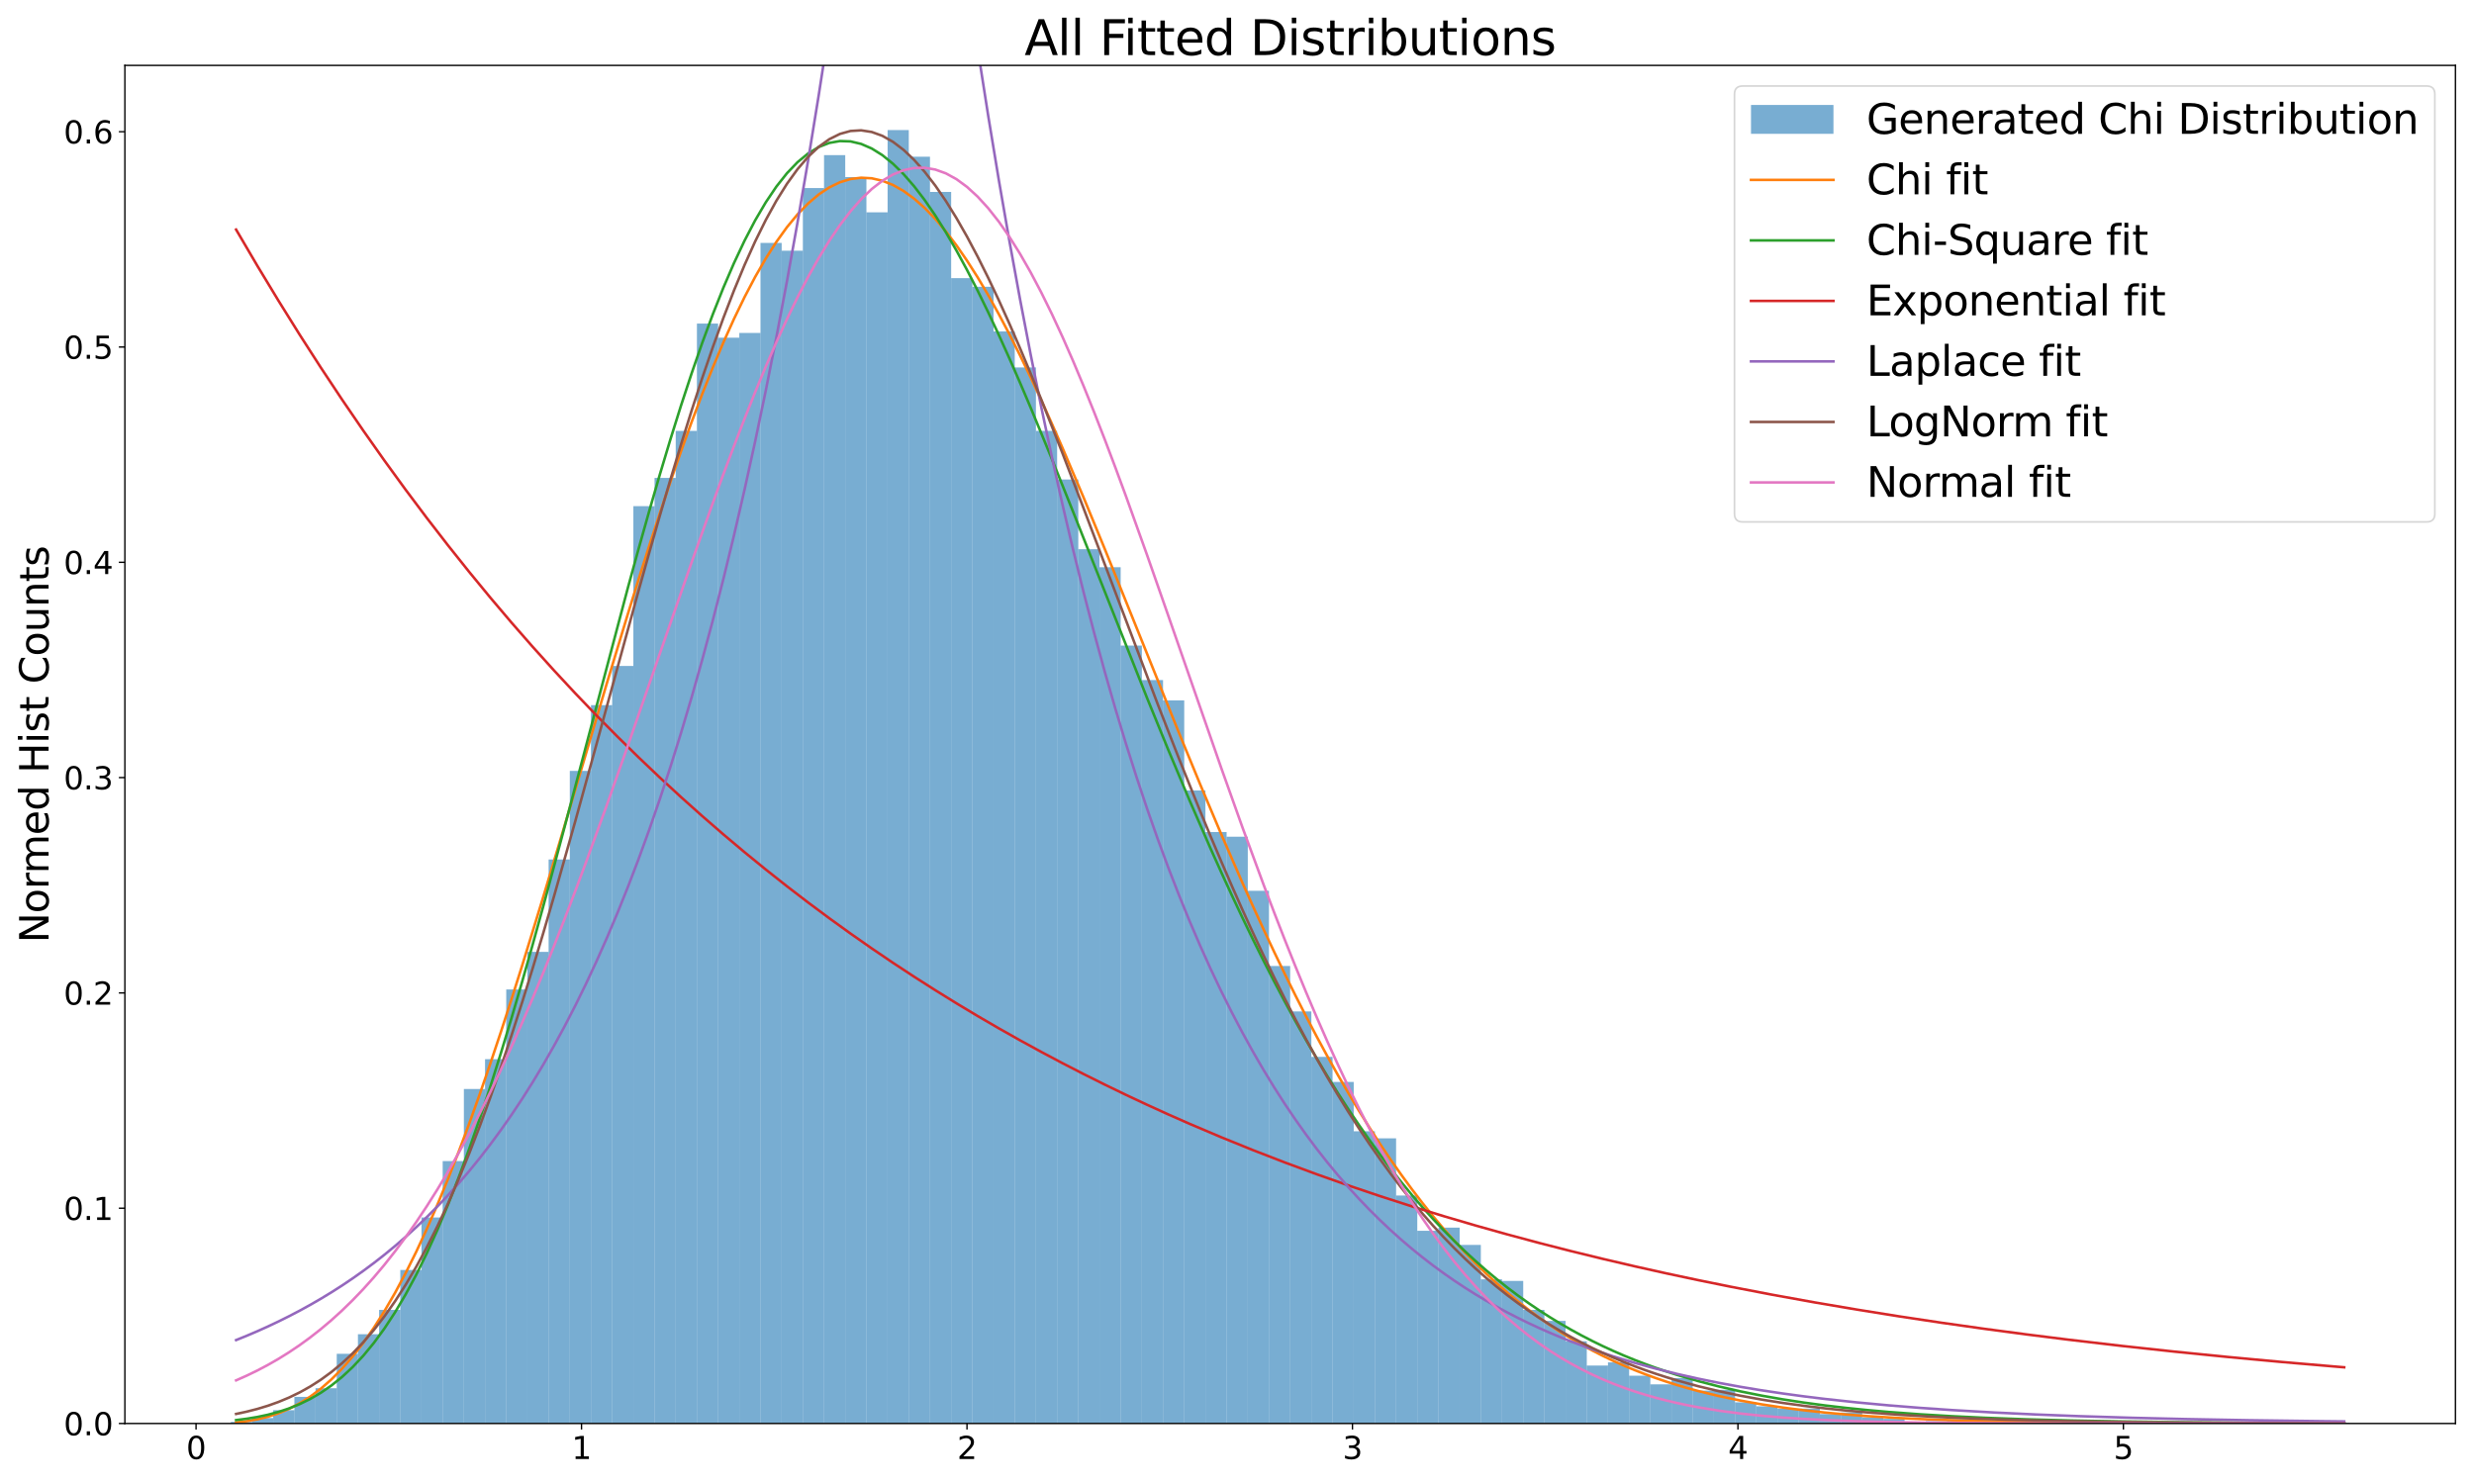 <?xml version="1.0" encoding="utf-8" standalone="no"?>
<!DOCTYPE svg PUBLIC "-//W3C//DTD SVG 1.1//EN"
  "http://www.w3.org/Graphics/SVG/1.1/DTD/svg11.dtd">
<svg xmlns:xlink="http://www.w3.org/1999/xlink" width="1440pt" height="864pt" viewBox="0 0 1440 864" xmlns="http://www.w3.org/2000/svg" version="1.1">
 <defs>
  <style type="text/css">*{stroke-linejoin: round; stroke-linecap: butt}</style>
 </defs>
 <g id="figure_1">
  <g id="patch_1">
   <path d="M 0 864 
L 1440 864 
L 1440 0 
L 0 0 
z
" style="fill: #ffffff"/>
  </g>
  <g id="axes_1">
   <g id="patch_2">
    <path d="M 72.685 828.779 
L 1429.2 828.779 
L 1429.2 38.076 
L 72.685 38.076 
z
" style="fill: #ffffff"/>
   </g>
   <g id="patch_3">
    <path d="M 134.345 828.779 
L 146.677 828.779 
L 146.677 827.867 
L 134.345 827.867 
z
" clip-path="url(#pade5248041)" style="fill: #1f77b4; opacity: 0.6"/>
   </g>
   <g id="patch_4">
    <path d="M 146.677 828.779 
L 159.009 828.779 
L 159.009 825.587 
L 146.677 825.587 
z
" clip-path="url(#pade5248041)" style="fill: #1f77b4; opacity: 0.6"/>
   </g>
   <g id="patch_5">
    <path d="M 159.009 828.779 
L 171.341 828.779 
L 171.341 821.025 
L 159.009 821.025 
z
" clip-path="url(#pade5248041)" style="fill: #1f77b4; opacity: 0.6"/>
   </g>
   <g id="patch_6">
    <path d="M 171.341 828.779 
L 183.673 828.779 
L 183.673 813.271 
L 171.341 813.271 
z
" clip-path="url(#pade5248041)" style="fill: #1f77b4; opacity: 0.6"/>
   </g>
   <g id="patch_7">
    <path d="M 183.673 828.779 
L 196.005 828.779 
L 196.005 808.254 
L 183.673 808.254 
z
" clip-path="url(#pade5248041)" style="fill: #1f77b4; opacity: 0.6"/>
   </g>
   <g id="patch_8">
    <path d="M 196.005 828.779 
L 208.337 828.779 
L 208.337 788.185 
L 196.005 788.185 
z
" clip-path="url(#pade5248041)" style="fill: #1f77b4; opacity: 0.6"/>
   </g>
   <g id="patch_9">
    <path d="M 208.337 828.779 
L 220.669 828.779 
L 220.669 776.782 
L 208.337 776.782 
z
" clip-path="url(#pade5248041)" style="fill: #1f77b4; opacity: 0.6"/>
   </g>
   <g id="patch_10">
    <path d="M 220.669 828.779 
L 233.001 828.779 
L 233.001 762.642 
L 220.669 762.642 
z
" clip-path="url(#pade5248041)" style="fill: #1f77b4; opacity: 0.6"/>
   </g>
   <g id="patch_11">
    <path d="M 233.001 828.779 
L 245.333 828.779 
L 245.333 739.38 
L 233.001 739.38 
z
" clip-path="url(#pade5248041)" style="fill: #1f77b4; opacity: 0.6"/>
   </g>
   <g id="patch_12">
    <path d="M 245.333 828.779 
L 257.665 828.779 
L 257.665 708.82 
L 245.333 708.82 
z
" clip-path="url(#pade5248041)" style="fill: #1f77b4; opacity: 0.6"/>
   </g>
   <g id="patch_13">
    <path d="M 257.665 828.779 
L 269.997 828.779 
L 269.997 675.98 
L 257.665 675.98 
z
" clip-path="url(#pade5248041)" style="fill: #1f77b4; opacity: 0.6"/>
   </g>
   <g id="patch_14">
    <path d="M 269.997 828.779 
L 282.328 828.779 
L 282.328 634.017 
L 269.997 634.017 
z
" clip-path="url(#pade5248041)" style="fill: #1f77b4; opacity: 0.6"/>
   </g>
   <g id="patch_15">
    <path d="M 282.328 828.779 
L 294.66 828.779 
L 294.66 616.684 
L 282.328 616.684 
z
" clip-path="url(#pade5248041)" style="fill: #1f77b4; opacity: 0.6"/>
   </g>
   <g id="patch_16">
    <path d="M 294.66 828.779 
L 306.992 828.779 
L 306.992 576.09 
L 294.66 576.09 
z
" clip-path="url(#pade5248041)" style="fill: #1f77b4; opacity: 0.6"/>
   </g>
   <g id="patch_17">
    <path d="M 306.992 828.779 
L 319.324 828.779 
L 319.324 554.196 
L 306.992 554.196 
z
" clip-path="url(#pade5248041)" style="fill: #1f77b4; opacity: 0.6"/>
   </g>
   <g id="patch_18">
    <path d="M 319.324 828.779 
L 331.656 828.779 
L 331.656 500.374 
L 319.324 500.374 
z
" clip-path="url(#pade5248041)" style="fill: #1f77b4; opacity: 0.6"/>
   </g>
   <g id="patch_19">
    <path d="M 331.656 828.779 
L 343.988 828.779 
L 343.988 448.833 
L 331.656 448.833 
z
" clip-path="url(#pade5248041)" style="fill: #1f77b4; opacity: 0.6"/>
   </g>
   <g id="patch_20">
    <path d="M 343.988 828.779 
L 356.32 828.779 
L 356.32 410.519 
L 343.988 410.519 
z
" clip-path="url(#pade5248041)" style="fill: #1f77b4; opacity: 0.6"/>
   </g>
   <g id="patch_21">
    <path d="M 356.32 828.779 
L 368.652 828.779 
L 368.652 387.713 
L 356.32 387.713 
z
" clip-path="url(#pade5248041)" style="fill: #1f77b4; opacity: 0.6"/>
   </g>
   <g id="patch_22">
    <path d="M 368.652 828.779 
L 380.984 828.779 
L 380.984 294.665 
L 368.652 294.665 
z
" clip-path="url(#pade5248041)" style="fill: #1f77b4; opacity: 0.6"/>
   </g>
   <g id="patch_23">
    <path d="M 380.984 828.779 
L 393.316 828.779 
L 393.316 278.245 
L 380.984 278.245 
z
" clip-path="url(#pade5248041)" style="fill: #1f77b4; opacity: 0.6"/>
   </g>
   <g id="patch_24">
    <path d="M 393.316 828.779 
L 405.648 828.779 
L 405.648 250.878 
L 393.316 250.878 
z
" clip-path="url(#pade5248041)" style="fill: #1f77b4; opacity: 0.6"/>
   </g>
   <g id="patch_25">
    <path d="M 405.648 828.779 
L 417.98 828.779 
L 417.98 188.389 
L 405.648 188.389 
z
" clip-path="url(#pade5248041)" style="fill: #1f77b4; opacity: 0.6"/>
   </g>
   <g id="patch_26">
    <path d="M 417.98 828.779 
L 430.312 828.779 
L 430.312 196.6 
L 417.98 196.6 
z
" clip-path="url(#pade5248041)" style="fill: #1f77b4; opacity: 0.6"/>
   </g>
   <g id="patch_27">
    <path d="M 430.312 828.779 
L 442.644 828.779 
L 442.644 193.863 
L 430.312 193.863 
z
" clip-path="url(#pade5248041)" style="fill: #1f77b4; opacity: 0.6"/>
   </g>
   <g id="patch_28">
    <path d="M 442.644 828.779 
L 454.976 828.779 
L 454.976 141.409 
L 442.644 141.409 
z
" clip-path="url(#pade5248041)" style="fill: #1f77b4; opacity: 0.6"/>
   </g>
   <g id="patch_29">
    <path d="M 454.976 828.779 
L 467.308 828.779 
L 467.308 145.97 
L 454.976 145.97 
z
" clip-path="url(#pade5248041)" style="fill: #1f77b4; opacity: 0.6"/>
   </g>
   <g id="patch_30">
    <path d="M 467.308 828.779 
L 479.64 828.779 
L 479.64 109.481 
L 467.308 109.481 
z
" clip-path="url(#pade5248041)" style="fill: #1f77b4; opacity: 0.6"/>
   </g>
   <g id="patch_31">
    <path d="M 479.64 828.779 
L 491.972 828.779 
L 491.972 90.324 
L 479.64 90.324 
z
" clip-path="url(#pade5248041)" style="fill: #1f77b4; opacity: 0.6"/>
   </g>
   <g id="patch_32">
    <path d="M 491.972 828.779 
L 504.304 828.779 
L 504.304 103.095 
L 491.972 103.095 
z
" clip-path="url(#pade5248041)" style="fill: #1f77b4; opacity: 0.6"/>
   </g>
   <g id="patch_33">
    <path d="M 504.304 828.779 
L 516.636 828.779 
L 516.636 123.621 
L 504.304 123.621 
z
" clip-path="url(#pade5248041)" style="fill: #1f77b4; opacity: 0.6"/>
   </g>
   <g id="patch_34">
    <path d="M 516.636 828.779 
L 528.968 828.779 
L 528.968 75.728 
L 516.636 75.728 
z
" clip-path="url(#pade5248041)" style="fill: #1f77b4; opacity: 0.6"/>
   </g>
   <g id="patch_35">
    <path d="M 528.968 828.779 
L 541.299 828.779 
L 541.299 91.236 
L 528.968 91.236 
z
" clip-path="url(#pade5248041)" style="fill: #1f77b4; opacity: 0.6"/>
   </g>
   <g id="patch_36">
    <path d="M 541.299 828.779 
L 553.631 828.779 
L 553.631 111.762 
L 541.299 111.762 
z
" clip-path="url(#pade5248041)" style="fill: #1f77b4; opacity: 0.6"/>
   </g>
   <g id="patch_37">
    <path d="M 553.631 828.779 
L 565.963 828.779 
L 565.963 161.935 
L 553.631 161.935 
z
" clip-path="url(#pade5248041)" style="fill: #1f77b4; opacity: 0.6"/>
   </g>
   <g id="patch_38">
    <path d="M 565.963 828.779 
L 578.295 828.779 
L 578.295 166.952 
L 565.963 166.952 
z
" clip-path="url(#pade5248041)" style="fill: #1f77b4; opacity: 0.6"/>
   </g>
   <g id="patch_39">
    <path d="M 578.295 828.779 
L 590.627 828.779 
L 590.627 192.951 
L 578.295 192.951 
z
" clip-path="url(#pade5248041)" style="fill: #1f77b4; opacity: 0.6"/>
   </g>
   <g id="patch_40">
    <path d="M 590.627 828.779 
L 602.959 828.779 
L 602.959 213.932 
L 590.627 213.932 
z
" clip-path="url(#pade5248041)" style="fill: #1f77b4; opacity: 0.6"/>
   </g>
   <g id="patch_41">
    <path d="M 602.959 828.779 
L 615.291 828.779 
L 615.291 250.878 
L 602.959 250.878 
z
" clip-path="url(#pade5248041)" style="fill: #1f77b4; opacity: 0.6"/>
   </g>
   <g id="patch_42">
    <path d="M 615.291 828.779 
L 627.623 828.779 
L 627.623 279.157 
L 615.291 279.157 
z
" clip-path="url(#pade5248041)" style="fill: #1f77b4; opacity: 0.6"/>
   </g>
   <g id="patch_43">
    <path d="M 627.623 828.779 
L 639.955 828.779 
L 639.955 319.751 
L 627.623 319.751 
z
" clip-path="url(#pade5248041)" style="fill: #1f77b4; opacity: 0.6"/>
   </g>
   <g id="patch_44">
    <path d="M 639.955 828.779 
L 652.287 828.779 
L 652.287 330.242 
L 639.955 330.242 
z
" clip-path="url(#pade5248041)" style="fill: #1f77b4; opacity: 0.6"/>
   </g>
   <g id="patch_45">
    <path d="M 652.287 828.779 
L 664.619 828.779 
L 664.619 375.854 
L 652.287 375.854 
z
" clip-path="url(#pade5248041)" style="fill: #1f77b4; opacity: 0.6"/>
   </g>
   <g id="patch_46">
    <path d="M 664.619 828.779 
L 676.951 828.779 
L 676.951 395.923 
L 664.619 395.923 
z
" clip-path="url(#pade5248041)" style="fill: #1f77b4; opacity: 0.6"/>
   </g>
   <g id="patch_47">
    <path d="M 676.951 828.779 
L 689.283 828.779 
L 689.283 407.782 
L 676.951 407.782 
z
" clip-path="url(#pade5248041)" style="fill: #1f77b4; opacity: 0.6"/>
   </g>
   <g id="patch_48">
    <path d="M 689.283 828.779 
L 701.615 828.779 
L 701.615 460.236 
L 689.283 460.236 
z
" clip-path="url(#pade5248041)" style="fill: #1f77b4; opacity: 0.6"/>
   </g>
   <g id="patch_49">
    <path d="M 701.615 828.779 
L 713.947 828.779 
L 713.947 484.41 
L 701.615 484.41 
z
" clip-path="url(#pade5248041)" style="fill: #1f77b4; opacity: 0.6"/>
   </g>
   <g id="patch_50">
    <path d="M 713.947 828.779 
L 726.279 828.779 
L 726.279 487.147 
L 713.947 487.147 
z
" clip-path="url(#pade5248041)" style="fill: #1f77b4; opacity: 0.6"/>
   </g>
   <g id="patch_51">
    <path d="M 726.279 828.779 
L 738.611 828.779 
L 738.611 518.619 
L 726.279 518.619 
z
" clip-path="url(#pade5248041)" style="fill: #1f77b4; opacity: 0.6"/>
   </g>
   <g id="patch_52">
    <path d="M 738.611 828.779 
L 750.943 828.779 
L 750.943 562.406 
L 738.611 562.406 
z
" clip-path="url(#pade5248041)" style="fill: #1f77b4; opacity: 0.6"/>
   </g>
   <g id="patch_53">
    <path d="M 750.943 828.779 
L 763.275 828.779 
L 763.275 588.861 
L 750.943 588.861 
z
" clip-path="url(#pade5248041)" style="fill: #1f77b4; opacity: 0.6"/>
   </g>
   <g id="patch_54">
    <path d="M 763.275 828.779 
L 775.607 828.779 
L 775.607 615.316 
L 763.275 615.316 
z
" clip-path="url(#pade5248041)" style="fill: #1f77b4; opacity: 0.6"/>
   </g>
   <g id="patch_55">
    <path d="M 775.607 828.779 
L 787.939 828.779 
L 787.939 629.912 
L 775.607 629.912 
z
" clip-path="url(#pade5248041)" style="fill: #1f77b4; opacity: 0.6"/>
   </g>
   <g id="patch_56">
    <path d="M 787.939 828.779 
L 800.27 828.779 
L 800.27 658.647 
L 787.939 658.647 
z
" clip-path="url(#pade5248041)" style="fill: #1f77b4; opacity: 0.6"/>
   </g>
   <g id="patch_57">
    <path d="M 800.27 828.779 
L 812.602 828.779 
L 812.602 662.752 
L 800.27 662.752 
z
" clip-path="url(#pade5248041)" style="fill: #1f77b4; opacity: 0.6"/>
   </g>
   <g id="patch_58">
    <path d="M 812.602 828.779 
L 824.934 828.779 
L 824.934 696.049 
L 812.602 696.049 
z
" clip-path="url(#pade5248041)" style="fill: #1f77b4; opacity: 0.6"/>
   </g>
   <g id="patch_59">
    <path d="M 824.934 828.779 
L 837.266 828.779 
L 837.266 716.574 
L 824.934 716.574 
z
" clip-path="url(#pade5248041)" style="fill: #1f77b4; opacity: 0.6"/>
   </g>
   <g id="patch_60">
    <path d="M 837.266 828.779 
L 849.598 828.779 
L 849.598 714.75 
L 837.266 714.75 
z
" clip-path="url(#pade5248041)" style="fill: #1f77b4; opacity: 0.6"/>
   </g>
   <g id="patch_61">
    <path d="M 849.598 828.779 
L 861.93 828.779 
L 861.93 724.784 
L 849.598 724.784 
z
" clip-path="url(#pade5248041)" style="fill: #1f77b4; opacity: 0.6"/>
   </g>
   <g id="patch_62">
    <path d="M 861.93 828.779 
L 874.262 828.779 
L 874.262 744.854 
L 861.93 744.854 
z
" clip-path="url(#pade5248041)" style="fill: #1f77b4; opacity: 0.6"/>
   </g>
   <g id="patch_63">
    <path d="M 874.262 828.779 
L 886.594 828.779 
L 886.594 745.766 
L 874.262 745.766 
z
" clip-path="url(#pade5248041)" style="fill: #1f77b4; opacity: 0.6"/>
   </g>
   <g id="patch_64">
    <path d="M 886.594 828.779 
L 898.926 828.779 
L 898.926 762.642 
L 886.594 762.642 
z
" clip-path="url(#pade5248041)" style="fill: #1f77b4; opacity: 0.6"/>
   </g>
   <g id="patch_65">
    <path d="M 898.926 828.779 
L 911.258 828.779 
L 911.258 769.028 
L 898.926 769.028 
z
" clip-path="url(#pade5248041)" style="fill: #1f77b4; opacity: 0.6"/>
   </g>
   <g id="patch_66">
    <path d="M 911.258 828.779 
L 923.59 828.779 
L 923.59 780.887 
L 911.258 780.887 
z
" clip-path="url(#pade5248041)" style="fill: #1f77b4; opacity: 0.6"/>
   </g>
   <g id="patch_67">
    <path d="M 923.59 828.779 
L 935.922 828.779 
L 935.922 795.027 
L 923.59 795.027 
z
" clip-path="url(#pade5248041)" style="fill: #1f77b4; opacity: 0.6"/>
   </g>
   <g id="patch_68">
    <path d="M 935.922 828.779 
L 948.254 828.779 
L 948.254 793.202 
L 935.922 793.202 
z
" clip-path="url(#pade5248041)" style="fill: #1f77b4; opacity: 0.6"/>
   </g>
   <g id="patch_69">
    <path d="M 948.254 828.779 
L 960.586 828.779 
L 960.586 800.956 
L 948.254 800.956 
z
" clip-path="url(#pade5248041)" style="fill: #1f77b4; opacity: 0.6"/>
   </g>
   <g id="patch_70">
    <path d="M 960.586 828.779 
L 972.918 828.779 
L 972.918 805.973 
L 960.586 805.973 
z
" clip-path="url(#pade5248041)" style="fill: #1f77b4; opacity: 0.6"/>
   </g>
   <g id="patch_71">
    <path d="M 972.918 828.779 
L 985.25 828.779 
L 985.25 802.325 
L 972.918 802.325 
z
" clip-path="url(#pade5248041)" style="fill: #1f77b4; opacity: 0.6"/>
   </g>
   <g id="patch_72">
    <path d="M 985.25 828.779 
L 997.582 828.779 
L 997.582 809.622 
L 985.25 809.622 
z
" clip-path="url(#pade5248041)" style="fill: #1f77b4; opacity: 0.6"/>
   </g>
   <g id="patch_73">
    <path d="M 997.582 828.779 
L 1009.914 828.779 
L 1009.914 809.166 
L 997.582 809.166 
z
" clip-path="url(#pade5248041)" style="fill: #1f77b4; opacity: 0.6"/>
   </g>
   <g id="patch_74">
    <path d="M 1009.914 828.779 
L 1022.246 828.779 
L 1022.246 816.464 
L 1009.914 816.464 
z
" clip-path="url(#pade5248041)" style="fill: #1f77b4; opacity: 0.6"/>
   </g>
   <g id="patch_75">
    <path d="M 1022.246 828.779 
L 1034.578 828.779 
L 1034.578 818.745 
L 1022.246 818.745 
z
" clip-path="url(#pade5248041)" style="fill: #1f77b4; opacity: 0.6"/>
   </g>
   <g id="patch_76">
    <path d="M 1034.578 828.779 
L 1046.909 828.779 
L 1046.909 820.113 
L 1034.578 820.113 
z
" clip-path="url(#pade5248041)" style="fill: #1f77b4; opacity: 0.6"/>
   </g>
   <g id="patch_77">
    <path d="M 1046.909 828.779 
L 1059.241 828.779 
L 1059.241 820.113 
L 1046.909 820.113 
z
" clip-path="url(#pade5248041)" style="fill: #1f77b4; opacity: 0.6"/>
   </g>
   <g id="patch_78">
    <path d="M 1059.241 828.779 
L 1071.573 828.779 
L 1071.573 823.306 
L 1059.241 823.306 
z
" clip-path="url(#pade5248041)" style="fill: #1f77b4; opacity: 0.6"/>
   </g>
   <g id="patch_79">
    <path d="M 1071.573 828.779 
L 1083.905 828.779 
L 1083.905 822.394 
L 1071.573 822.394 
z
" clip-path="url(#pade5248041)" style="fill: #1f77b4; opacity: 0.6"/>
   </g>
   <g id="patch_80">
    <path d="M 1083.905 828.779 
L 1096.237 828.779 
L 1096.237 825.13 
L 1083.905 825.13 
z
" clip-path="url(#pade5248041)" style="fill: #1f77b4; opacity: 0.6"/>
   </g>
   <g id="patch_81">
    <path d="M 1096.237 828.779 
L 1108.569 828.779 
L 1108.569 826.043 
L 1096.237 826.043 
z
" clip-path="url(#pade5248041)" style="fill: #1f77b4; opacity: 0.6"/>
   </g>
   <g id="patch_82">
    <path d="M 1108.569 828.779 
L 1120.901 828.779 
L 1120.901 827.867 
L 1108.569 827.867 
z
" clip-path="url(#pade5248041)" style="fill: #1f77b4; opacity: 0.6"/>
   </g>
   <g id="patch_83">
    <path d="M 1120.901 828.779 
L 1133.233 828.779 
L 1133.233 827.411 
L 1120.901 827.411 
z
" clip-path="url(#pade5248041)" style="fill: #1f77b4; opacity: 0.6"/>
   </g>
   <g id="patch_84">
    <path d="M 1133.233 828.779 
L 1145.565 828.779 
L 1145.565 826.955 
L 1133.233 826.955 
z
" clip-path="url(#pade5248041)" style="fill: #1f77b4; opacity: 0.6"/>
   </g>
   <g id="patch_85">
    <path d="M 1145.565 828.779 
L 1157.897 828.779 
L 1157.897 827.411 
L 1145.565 827.411 
z
" clip-path="url(#pade5248041)" style="fill: #1f77b4; opacity: 0.6"/>
   </g>
   <g id="patch_86">
    <path d="M 1157.897 828.779 
L 1170.229 828.779 
L 1170.229 828.323 
L 1157.897 828.323 
z
" clip-path="url(#pade5248041)" style="fill: #1f77b4; opacity: 0.6"/>
   </g>
   <g id="patch_87">
    <path d="M 1170.229 828.779 
L 1182.561 828.779 
L 1182.561 828.323 
L 1170.229 828.323 
z
" clip-path="url(#pade5248041)" style="fill: #1f77b4; opacity: 0.6"/>
   </g>
   <g id="patch_88">
    <path d="M 1182.561 828.779 
L 1194.893 828.779 
L 1194.893 827.867 
L 1182.561 827.867 
z
" clip-path="url(#pade5248041)" style="fill: #1f77b4; opacity: 0.6"/>
   </g>
   <g id="patch_89">
    <path d="M 1194.893 828.779 
L 1207.225 828.779 
L 1207.225 827.411 
L 1194.893 827.411 
z
" clip-path="url(#pade5248041)" style="fill: #1f77b4; opacity: 0.6"/>
   </g>
   <g id="patch_90">
    <path d="M 1207.225 828.779 
L 1219.557 828.779 
L 1219.557 828.779 
L 1207.225 828.779 
z
" clip-path="url(#pade5248041)" style="fill: #1f77b4; opacity: 0.6"/>
   </g>
   <g id="patch_91">
    <path d="M 1219.557 828.779 
L 1231.889 828.779 
L 1231.889 827.867 
L 1219.557 827.867 
z
" clip-path="url(#pade5248041)" style="fill: #1f77b4; opacity: 0.6"/>
   </g>
   <g id="patch_92">
    <path d="M 1231.889 828.779 
L 1244.221 828.779 
L 1244.221 828.323 
L 1231.889 828.323 
z
" clip-path="url(#pade5248041)" style="fill: #1f77b4; opacity: 0.6"/>
   </g>
   <g id="patch_93">
    <path d="M 1244.221 828.779 
L 1256.553 828.779 
L 1256.553 828.779 
L 1244.221 828.779 
z
" clip-path="url(#pade5248041)" style="fill: #1f77b4; opacity: 0.6"/>
   </g>
   <g id="patch_94">
    <path d="M 1256.553 828.779 
L 1268.885 828.779 
L 1268.885 828.779 
L 1256.553 828.779 
z
" clip-path="url(#pade5248041)" style="fill: #1f77b4; opacity: 0.6"/>
   </g>
   <g id="patch_95">
    <path d="M 1268.885 828.779 
L 1281.217 828.779 
L 1281.217 828.779 
L 1268.885 828.779 
z
" clip-path="url(#pade5248041)" style="fill: #1f77b4; opacity: 0.6"/>
   </g>
   <g id="patch_96">
    <path d="M 1281.217 828.779 
L 1293.549 828.779 
L 1293.549 828.779 
L 1281.217 828.779 
z
" clip-path="url(#pade5248041)" style="fill: #1f77b4; opacity: 0.6"/>
   </g>
   <g id="patch_97">
    <path d="M 1293.549 828.779 
L 1305.88 828.779 
L 1305.88 828.779 
L 1293.549 828.779 
z
" clip-path="url(#pade5248041)" style="fill: #1f77b4; opacity: 0.6"/>
   </g>
   <g id="patch_98">
    <path d="M 1305.88 828.779 
L 1318.212 828.779 
L 1318.212 828.323 
L 1305.88 828.323 
z
" clip-path="url(#pade5248041)" style="fill: #1f77b4; opacity: 0.6"/>
   </g>
   <g id="patch_99">
    <path d="M 1318.212 828.779 
L 1330.544 828.779 
L 1330.544 828.779 
L 1318.212 828.779 
z
" clip-path="url(#pade5248041)" style="fill: #1f77b4; opacity: 0.6"/>
   </g>
   <g id="patch_100">
    <path d="M 1330.544 828.779 
L 1342.876 828.779 
L 1342.876 828.779 
L 1330.544 828.779 
z
" clip-path="url(#pade5248041)" style="fill: #1f77b4; opacity: 0.6"/>
   </g>
   <g id="patch_101">
    <path d="M 1342.876 828.779 
L 1355.208 828.779 
L 1355.208 828.323 
L 1342.876 828.323 
z
" clip-path="url(#pade5248041)" style="fill: #1f77b4; opacity: 0.6"/>
   </g>
   <g id="patch_102">
    <path d="M 1355.208 828.779 
L 1367.54 828.779 
L 1367.54 828.323 
L 1355.208 828.323 
z
" clip-path="url(#pade5248041)" style="fill: #1f77b4; opacity: 0.6"/>
   </g>
   <g id="matplotlib.axis_1">
    <g id="xtick_1">
     <g id="line2d_1">
      <defs>
       <path id="mc8064456a9" d="M 0 0 
L 0 3.5 
" style="stroke: #000000; stroke-width: 0.8"/>
      </defs>
      <g>
       <use xlink:href="#mc8064456a9" x="114.11" y="828.779" style="stroke: #000000; stroke-width: 0.8"/>
      </g>
     </g>
     <g id="text_1">
      <!-- 0 -->
      <g transform="translate(108.384 849.457) scale(0.18 -0.18)">
       <defs>
        <path id="DejaVuSans-30" d="M 2034 4250 
Q 1547 4250 1301 3770 
Q 1056 3291 1056 2328 
Q 1056 1369 1301 889 
Q 1547 409 2034 409 
Q 2525 409 2770 889 
Q 3016 1369 3016 2328 
Q 3016 3291 2770 3770 
Q 2525 4250 2034 4250 
z
M 2034 4750 
Q 2819 4750 3233 4129 
Q 3647 3509 3647 2328 
Q 3647 1150 3233 529 
Q 2819 -91 2034 -91 
Q 1250 -91 836 529 
Q 422 1150 422 2328 
Q 422 3509 836 4129 
Q 1250 4750 2034 4750 
z
" transform="scale(0.016)"/>
       </defs>
       <use xlink:href="#DejaVuSans-30"/>
      </g>
     </g>
    </g>
    <g id="xtick_2">
     <g id="line2d_2">
      <g>
       <use xlink:href="#mc8064456a9" x="338.476" y="828.779" style="stroke: #000000; stroke-width: 0.8"/>
      </g>
     </g>
     <g id="text_2">
      <!-- 1 -->
      <g transform="translate(332.749 849.457) scale(0.18 -0.18)">
       <defs>
        <path id="DejaVuSans-31" d="M 794 531 
L 1825 531 
L 1825 4091 
L 703 3866 
L 703 4441 
L 1819 4666 
L 2450 4666 
L 2450 531 
L 3481 531 
L 3481 0 
L 794 0 
L 794 531 
z
" transform="scale(0.016)"/>
       </defs>
       <use xlink:href="#DejaVuSans-31"/>
      </g>
     </g>
    </g>
    <g id="xtick_3">
     <g id="line2d_3">
      <g>
       <use xlink:href="#mc8064456a9" x="562.842" y="828.779" style="stroke: #000000; stroke-width: 0.8"/>
      </g>
     </g>
     <g id="text_3">
      <!-- 2 -->
      <g transform="translate(557.115 849.457) scale(0.18 -0.18)">
       <defs>
        <path id="DejaVuSans-32" d="M 1228 531 
L 3431 531 
L 3431 0 
L 469 0 
L 469 531 
Q 828 903 1448 1529 
Q 2069 2156 2228 2338 
Q 2531 2678 2651 2914 
Q 2772 3150 2772 3378 
Q 2772 3750 2511 3984 
Q 2250 4219 1831 4219 
Q 1534 4219 1204 4116 
Q 875 4013 500 3803 
L 500 4441 
Q 881 4594 1212 4672 
Q 1544 4750 1819 4750 
Q 2544 4750 2975 4387 
Q 3406 4025 3406 3419 
Q 3406 3131 3298 2873 
Q 3191 2616 2906 2266 
Q 2828 2175 2409 1742 
Q 1991 1309 1228 531 
z
" transform="scale(0.016)"/>
       </defs>
       <use xlink:href="#DejaVuSans-32"/>
      </g>
     </g>
    </g>
    <g id="xtick_4">
     <g id="line2d_4">
      <g>
       <use xlink:href="#mc8064456a9" x="787.207" y="828.779" style="stroke: #000000; stroke-width: 0.8"/>
      </g>
     </g>
     <g id="text_4">
      <!-- 3 -->
      <g transform="translate(781.481 849.457) scale(0.18 -0.18)">
       <defs>
        <path id="DejaVuSans-33" d="M 2597 2516 
Q 3050 2419 3304 2112 
Q 3559 1806 3559 1356 
Q 3559 666 3084 287 
Q 2609 -91 1734 -91 
Q 1441 -91 1130 -33 
Q 819 25 488 141 
L 488 750 
Q 750 597 1062 519 
Q 1375 441 1716 441 
Q 2309 441 2620 675 
Q 2931 909 2931 1356 
Q 2931 1769 2642 2001 
Q 2353 2234 1838 2234 
L 1294 2234 
L 1294 2753 
L 1863 2753 
Q 2328 2753 2575 2939 
Q 2822 3125 2822 3475 
Q 2822 3834 2567 4026 
Q 2313 4219 1838 4219 
Q 1578 4219 1281 4162 
Q 984 4106 628 3988 
L 628 4550 
Q 988 4650 1302 4700 
Q 1616 4750 1894 4750 
Q 2613 4750 3031 4423 
Q 3450 4097 3450 3541 
Q 3450 3153 3228 2886 
Q 3006 2619 2597 2516 
z
" transform="scale(0.016)"/>
       </defs>
       <use xlink:href="#DejaVuSans-33"/>
      </g>
     </g>
    </g>
    <g id="xtick_5">
     <g id="line2d_5">
      <g>
       <use xlink:href="#mc8064456a9" x="1011.573" y="828.779" style="stroke: #000000; stroke-width: 0.8"/>
      </g>
     </g>
     <g id="text_5">
      <!-- 4 -->
      <g transform="translate(1005.847 849.457) scale(0.18 -0.18)">
       <defs>
        <path id="DejaVuSans-34" d="M 2419 4116 
L 825 1625 
L 2419 1625 
L 2419 4116 
z
M 2253 4666 
L 3047 4666 
L 3047 1625 
L 3713 1625 
L 3713 1100 
L 3047 1100 
L 3047 0 
L 2419 0 
L 2419 1100 
L 313 1100 
L 313 1709 
L 2253 4666 
z
" transform="scale(0.016)"/>
       </defs>
       <use xlink:href="#DejaVuSans-34"/>
      </g>
     </g>
    </g>
    <g id="xtick_6">
     <g id="line2d_6">
      <g>
       <use xlink:href="#mc8064456a9" x="1235.939" y="828.779" style="stroke: #000000; stroke-width: 0.8"/>
      </g>
     </g>
     <g id="text_6">
      <!-- 5 -->
      <g transform="translate(1230.213 849.457) scale(0.18 -0.18)">
       <defs>
        <path id="DejaVuSans-35" d="M 691 4666 
L 3169 4666 
L 3169 4134 
L 1269 4134 
L 1269 2991 
Q 1406 3038 1543 3061 
Q 1681 3084 1819 3084 
Q 2600 3084 3056 2656 
Q 3513 2228 3513 1497 
Q 3513 744 3044 326 
Q 2575 -91 1722 -91 
Q 1428 -91 1123 -41 
Q 819 9 494 109 
L 494 744 
Q 775 591 1075 516 
Q 1375 441 1709 441 
Q 2250 441 2565 725 
Q 2881 1009 2881 1497 
Q 2881 1984 2565 2268 
Q 2250 2553 1709 2553 
Q 1456 2553 1204 2497 
Q 953 2441 691 2322 
L 691 4666 
z
" transform="scale(0.016)"/>
       </defs>
       <use xlink:href="#DejaVuSans-35"/>
      </g>
     </g>
    </g>
   </g>
   <g id="matplotlib.axis_2">
    <g id="ytick_1">
     <g id="line2d_7">
      <defs>
       <path id="m5f33595e18" d="M 0 0 
L -3.5 0 
" style="stroke: #000000; stroke-width: 0.8"/>
      </defs>
      <g>
       <use xlink:href="#m5f33595e18" x="72.685" y="828.779" style="stroke: #000000; stroke-width: 0.8"/>
      </g>
     </g>
     <g id="text_7">
      <!-- 0.0 -->
      <g transform="translate(37.06 835.618) scale(0.18 -0.18)">
       <defs>
        <path id="DejaVuSans-2e" d="M 684 794 
L 1344 794 
L 1344 0 
L 684 0 
L 684 794 
z
" transform="scale(0.016)"/>
       </defs>
       <use xlink:href="#DejaVuSans-30"/>
       <use xlink:href="#DejaVuSans-2e" x="63.623"/>
       <use xlink:href="#DejaVuSans-30" x="95.41"/>
      </g>
     </g>
    </g>
    <g id="ytick_2">
     <g id="line2d_8">
      <g>
       <use xlink:href="#m5f33595e18" x="72.685" y="703.43" style="stroke: #000000; stroke-width: 0.8"/>
      </g>
     </g>
     <g id="text_8">
      <!-- 0.1 -->
      <g transform="translate(37.06 710.269) scale(0.18 -0.18)">
       <use xlink:href="#DejaVuSans-30"/>
       <use xlink:href="#DejaVuSans-2e" x="63.623"/>
       <use xlink:href="#DejaVuSans-31" x="95.41"/>
      </g>
     </g>
    </g>
    <g id="ytick_3">
     <g id="line2d_9">
      <g>
       <use xlink:href="#m5f33595e18" x="72.685" y="578.08" style="stroke: #000000; stroke-width: 0.8"/>
      </g>
     </g>
     <g id="text_9">
      <!-- 0.2 -->
      <g transform="translate(37.06 584.919) scale(0.18 -0.18)">
       <use xlink:href="#DejaVuSans-30"/>
       <use xlink:href="#DejaVuSans-2e" x="63.623"/>
       <use xlink:href="#DejaVuSans-32" x="95.41"/>
      </g>
     </g>
    </g>
    <g id="ytick_4">
     <g id="line2d_10">
      <g>
       <use xlink:href="#m5f33595e18" x="72.685" y="452.731" style="stroke: #000000; stroke-width: 0.8"/>
      </g>
     </g>
     <g id="text_10">
      <!-- 0.3 -->
      <g transform="translate(37.06 459.57) scale(0.18 -0.18)">
       <use xlink:href="#DejaVuSans-30"/>
       <use xlink:href="#DejaVuSans-2e" x="63.623"/>
       <use xlink:href="#DejaVuSans-33" x="95.41"/>
      </g>
     </g>
    </g>
    <g id="ytick_5">
     <g id="line2d_11">
      <g>
       <use xlink:href="#m5f33595e18" x="72.685" y="327.382" style="stroke: #000000; stroke-width: 0.8"/>
      </g>
     </g>
     <g id="text_11">
      <!-- 0.4 -->
      <g transform="translate(37.06 334.22) scale(0.18 -0.18)">
       <use xlink:href="#DejaVuSans-30"/>
       <use xlink:href="#DejaVuSans-2e" x="63.623"/>
       <use xlink:href="#DejaVuSans-34" x="95.41"/>
      </g>
     </g>
    </g>
    <g id="ytick_6">
     <g id="line2d_12">
      <g>
       <use xlink:href="#m5f33595e18" x="72.685" y="202.032" style="stroke: #000000; stroke-width: 0.8"/>
      </g>
     </g>
     <g id="text_12">
      <!-- 0.5 -->
      <g transform="translate(37.06 208.871) scale(0.18 -0.18)">
       <use xlink:href="#DejaVuSans-30"/>
       <use xlink:href="#DejaVuSans-2e" x="63.623"/>
       <use xlink:href="#DejaVuSans-35" x="95.41"/>
      </g>
     </g>
    </g>
    <g id="ytick_7">
     <g id="line2d_13">
      <g>
       <use xlink:href="#m5f33595e18" x="72.685" y="76.683" style="stroke: #000000; stroke-width: 0.8"/>
      </g>
     </g>
     <g id="text_13">
      <!-- 0.6 -->
      <g transform="translate(37.06 83.521) scale(0.18 -0.18)">
       <defs>
        <path id="DejaVuSans-36" d="M 2113 2584 
Q 1688 2584 1439 2293 
Q 1191 2003 1191 1497 
Q 1191 994 1439 701 
Q 1688 409 2113 409 
Q 2538 409 2786 701 
Q 3034 994 3034 1497 
Q 3034 2003 2786 2293 
Q 2538 2584 2113 2584 
z
M 3366 4563 
L 3366 3988 
Q 3128 4100 2886 4159 
Q 2644 4219 2406 4219 
Q 1781 4219 1451 3797 
Q 1122 3375 1075 2522 
Q 1259 2794 1537 2939 
Q 1816 3084 2150 3084 
Q 2853 3084 3261 2657 
Q 3669 2231 3669 1497 
Q 3669 778 3244 343 
Q 2819 -91 2113 -91 
Q 1303 -91 875 529 
Q 447 1150 447 2328 
Q 447 3434 972 4092 
Q 1497 4750 2381 4750 
Q 2619 4750 2861 4703 
Q 3103 4656 3366 4563 
z
" transform="scale(0.016)"/>
       </defs>
       <use xlink:href="#DejaVuSans-30"/>
       <use xlink:href="#DejaVuSans-2e" x="63.623"/>
       <use xlink:href="#DejaVuSans-36" x="95.41"/>
      </g>
     </g>
    </g>
    <g id="text_14">
     <!-- Normed Hist Counts -->
     <g transform="translate(28.276 548.967) rotate(-90) scale(0.23 -0.23)">
      <defs>
       <path id="DejaVuSans-4e" d="M 628 4666 
L 1478 4666 
L 3547 763 
L 3547 4666 
L 4159 4666 
L 4159 0 
L 3309 0 
L 1241 3903 
L 1241 0 
L 628 0 
L 628 4666 
z
" transform="scale(0.016)"/>
       <path id="DejaVuSans-6f" d="M 1959 3097 
Q 1497 3097 1228 2736 
Q 959 2375 959 1747 
Q 959 1119 1226 758 
Q 1494 397 1959 397 
Q 2419 397 2687 759 
Q 2956 1122 2956 1747 
Q 2956 2369 2687 2733 
Q 2419 3097 1959 3097 
z
M 1959 3584 
Q 2709 3584 3137 3096 
Q 3566 2609 3566 1747 
Q 3566 888 3137 398 
Q 2709 -91 1959 -91 
Q 1206 -91 779 398 
Q 353 888 353 1747 
Q 353 2609 779 3096 
Q 1206 3584 1959 3584 
z
" transform="scale(0.016)"/>
       <path id="DejaVuSans-72" d="M 2631 2963 
Q 2534 3019 2420 3045 
Q 2306 3072 2169 3072 
Q 1681 3072 1420 2755 
Q 1159 2438 1159 1844 
L 1159 0 
L 581 0 
L 581 3500 
L 1159 3500 
L 1159 2956 
Q 1341 3275 1631 3429 
Q 1922 3584 2338 3584 
Q 2397 3584 2469 3576 
Q 2541 3569 2628 3553 
L 2631 2963 
z
" transform="scale(0.016)"/>
       <path id="DejaVuSans-6d" d="M 3328 2828 
Q 3544 3216 3844 3400 
Q 4144 3584 4550 3584 
Q 5097 3584 5394 3201 
Q 5691 2819 5691 2113 
L 5691 0 
L 5113 0 
L 5113 2094 
Q 5113 2597 4934 2840 
Q 4756 3084 4391 3084 
Q 3944 3084 3684 2787 
Q 3425 2491 3425 1978 
L 3425 0 
L 2847 0 
L 2847 2094 
Q 2847 2600 2669 2842 
Q 2491 3084 2119 3084 
Q 1678 3084 1418 2786 
Q 1159 2488 1159 1978 
L 1159 0 
L 581 0 
L 581 3500 
L 1159 3500 
L 1159 2956 
Q 1356 3278 1631 3431 
Q 1906 3584 2284 3584 
Q 2666 3584 2933 3390 
Q 3200 3197 3328 2828 
z
" transform="scale(0.016)"/>
       <path id="DejaVuSans-65" d="M 3597 1894 
L 3597 1613 
L 953 1613 
Q 991 1019 1311 708 
Q 1631 397 2203 397 
Q 2534 397 2845 478 
Q 3156 559 3463 722 
L 3463 178 
Q 3153 47 2828 -22 
Q 2503 -91 2169 -91 
Q 1331 -91 842 396 
Q 353 884 353 1716 
Q 353 2575 817 3079 
Q 1281 3584 2069 3584 
Q 2775 3584 3186 3129 
Q 3597 2675 3597 1894 
z
M 3022 2063 
Q 3016 2534 2758 2815 
Q 2500 3097 2075 3097 
Q 1594 3097 1305 2825 
Q 1016 2553 972 2059 
L 3022 2063 
z
" transform="scale(0.016)"/>
       <path id="DejaVuSans-64" d="M 2906 2969 
L 2906 4863 
L 3481 4863 
L 3481 0 
L 2906 0 
L 2906 525 
Q 2725 213 2448 61 
Q 2172 -91 1784 -91 
Q 1150 -91 751 415 
Q 353 922 353 1747 
Q 353 2572 751 3078 
Q 1150 3584 1784 3584 
Q 2172 3584 2448 3432 
Q 2725 3281 2906 2969 
z
M 947 1747 
Q 947 1113 1208 752 
Q 1469 391 1925 391 
Q 2381 391 2643 752 
Q 2906 1113 2906 1747 
Q 2906 2381 2643 2742 
Q 2381 3103 1925 3103 
Q 1469 3103 1208 2742 
Q 947 2381 947 1747 
z
" transform="scale(0.016)"/>
       <path id="DejaVuSans-20" transform="scale(0.016)"/>
       <path id="DejaVuSans-48" d="M 628 4666 
L 1259 4666 
L 1259 2753 
L 3553 2753 
L 3553 4666 
L 4184 4666 
L 4184 0 
L 3553 0 
L 3553 2222 
L 1259 2222 
L 1259 0 
L 628 0 
L 628 4666 
z
" transform="scale(0.016)"/>
       <path id="DejaVuSans-69" d="M 603 3500 
L 1178 3500 
L 1178 0 
L 603 0 
L 603 3500 
z
M 603 4863 
L 1178 4863 
L 1178 4134 
L 603 4134 
L 603 4863 
z
" transform="scale(0.016)"/>
       <path id="DejaVuSans-73" d="M 2834 3397 
L 2834 2853 
Q 2591 2978 2328 3040 
Q 2066 3103 1784 3103 
Q 1356 3103 1142 2972 
Q 928 2841 928 2578 
Q 928 2378 1081 2264 
Q 1234 2150 1697 2047 
L 1894 2003 
Q 2506 1872 2764 1633 
Q 3022 1394 3022 966 
Q 3022 478 2636 193 
Q 2250 -91 1575 -91 
Q 1294 -91 989 -36 
Q 684 19 347 128 
L 347 722 
Q 666 556 975 473 
Q 1284 391 1588 391 
Q 1994 391 2212 530 
Q 2431 669 2431 922 
Q 2431 1156 2273 1281 
Q 2116 1406 1581 1522 
L 1381 1569 
Q 847 1681 609 1914 
Q 372 2147 372 2553 
Q 372 3047 722 3315 
Q 1072 3584 1716 3584 
Q 2034 3584 2315 3537 
Q 2597 3491 2834 3397 
z
" transform="scale(0.016)"/>
       <path id="DejaVuSans-74" d="M 1172 4494 
L 1172 3500 
L 2356 3500 
L 2356 3053 
L 1172 3053 
L 1172 1153 
Q 1172 725 1289 603 
Q 1406 481 1766 481 
L 2356 481 
L 2356 0 
L 1766 0 
Q 1100 0 847 248 
Q 594 497 594 1153 
L 594 3053 
L 172 3053 
L 172 3500 
L 594 3500 
L 594 4494 
L 1172 4494 
z
" transform="scale(0.016)"/>
       <path id="DejaVuSans-43" d="M 4122 4306 
L 4122 3641 
Q 3803 3938 3442 4084 
Q 3081 4231 2675 4231 
Q 1875 4231 1450 3742 
Q 1025 3253 1025 2328 
Q 1025 1406 1450 917 
Q 1875 428 2675 428 
Q 3081 428 3442 575 
Q 3803 722 4122 1019 
L 4122 359 
Q 3791 134 3420 21 
Q 3050 -91 2638 -91 
Q 1578 -91 968 557 
Q 359 1206 359 2328 
Q 359 3453 968 4101 
Q 1578 4750 2638 4750 
Q 3056 4750 3426 4639 
Q 3797 4528 4122 4306 
z
" transform="scale(0.016)"/>
       <path id="DejaVuSans-75" d="M 544 1381 
L 544 3500 
L 1119 3500 
L 1119 1403 
Q 1119 906 1312 657 
Q 1506 409 1894 409 
Q 2359 409 2629 706 
Q 2900 1003 2900 1516 
L 2900 3500 
L 3475 3500 
L 3475 0 
L 2900 0 
L 2900 538 
Q 2691 219 2414 64 
Q 2138 -91 1772 -91 
Q 1169 -91 856 284 
Q 544 659 544 1381 
z
M 1991 3584 
L 1991 3584 
z
" transform="scale(0.016)"/>
       <path id="DejaVuSans-6e" d="M 3513 2113 
L 3513 0 
L 2938 0 
L 2938 2094 
Q 2938 2591 2744 2837 
Q 2550 3084 2163 3084 
Q 1697 3084 1428 2787 
Q 1159 2491 1159 1978 
L 1159 0 
L 581 0 
L 581 3500 
L 1159 3500 
L 1159 2956 
Q 1366 3272 1645 3428 
Q 1925 3584 2291 3584 
Q 2894 3584 3203 3211 
Q 3513 2838 3513 2113 
z
" transform="scale(0.016)"/>
      </defs>
      <use xlink:href="#DejaVuSans-4e"/>
      <use xlink:href="#DejaVuSans-6f" x="74.805"/>
      <use xlink:href="#DejaVuSans-72" x="135.986"/>
      <use xlink:href="#DejaVuSans-6d" x="175.35"/>
      <use xlink:href="#DejaVuSans-65" x="272.762"/>
      <use xlink:href="#DejaVuSans-64" x="334.285"/>
      <use xlink:href="#DejaVuSans-20" x="397.762"/>
      <use xlink:href="#DejaVuSans-48" x="429.549"/>
      <use xlink:href="#DejaVuSans-69" x="504.744"/>
      <use xlink:href="#DejaVuSans-73" x="532.527"/>
      <use xlink:href="#DejaVuSans-74" x="584.627"/>
      <use xlink:href="#DejaVuSans-20" x="623.836"/>
      <use xlink:href="#DejaVuSans-43" x="655.623"/>
      <use xlink:href="#DejaVuSans-6f" x="725.447"/>
      <use xlink:href="#DejaVuSans-75" x="786.629"/>
      <use xlink:href="#DejaVuSans-6e" x="850.008"/>
      <use xlink:href="#DejaVuSans-74" x="913.387"/>
      <use xlink:href="#DejaVuSans-73" x="952.596"/>
     </g>
    </g>
   </g>
   <g id="line2d_14">
    <path d="M 137.428 828.122 
L 143.594 827.421 
L 149.76 826.352 
L 155.926 824.843 
L 162.092 822.826 
L 168.258 820.239 
L 174.424 817.023 
L 180.59 813.123 
L 186.756 808.492 
L 192.922 803.085 
L 199.088 796.867 
L 205.254 789.806 
L 211.42 781.878 
L 217.586 773.064 
L 223.752 763.355 
L 229.918 752.744 
L 236.084 741.234 
L 242.25 728.833 
L 248.416 715.557 
L 254.582 701.428 
L 260.748 686.473 
L 266.914 670.726 
L 273.08 654.227 
L 279.246 637.022 
L 285.411 619.16 
L 291.577 600.697 
L 297.743 581.694 
L 303.909 562.212 
L 316.241 522.088 
L 328.573 480.897 
L 353.237 397.757 
L 365.569 357.057 
L 371.735 337.196 
L 377.901 317.761 
L 384.067 298.823 
L 390.233 280.453 
L 396.399 262.718 
L 402.565 245.681 
L 408.731 229.401 
L 414.897 213.936 
L 421.063 199.336 
L 427.229 185.65 
L 433.395 172.921 
L 439.561 161.187 
L 445.727 150.481 
L 451.893 140.831 
L 458.059 132.263 
L 464.225 124.793 
L 470.391 118.436 
L 476.557 113.2 
L 482.723 109.09 
L 488.889 106.103 
L 495.055 104.235 
L 501.221 103.475 
L 507.387 103.809 
L 513.553 105.218 
L 519.719 107.68 
L 525.885 111.168 
L 532.051 115.654 
L 538.216 121.103 
L 544.382 127.48 
L 550.548 134.748 
L 556.714 142.864 
L 562.88 151.787 
L 569.046 161.472 
L 575.212 171.872 
L 581.378 182.941 
L 587.544 194.629 
L 593.71 206.888 
L 599.876 219.669 
L 606.042 232.921 
L 612.208 246.596 
L 618.374 260.644 
L 630.706 289.665 
L 643.038 319.605 
L 661.536 365.453 
L 686.2 426.624 
L 698.532 456.581 
L 710.864 485.797 
L 723.196 514.069 
L 729.362 527.797 
L 735.528 541.229 
L 741.694 554.348 
L 747.86 567.14 
L 754.026 579.594 
L 760.192 591.7 
L 766.358 603.447 
L 772.524 614.831 
L 778.69 625.845 
L 784.856 636.486 
L 791.021 646.751 
L 797.187 656.641 
L 803.353 666.155 
L 809.519 675.296 
L 815.685 684.065 
L 821.851 692.467 
L 828.017 700.507 
L 834.183 708.19 
L 840.349 715.523 
L 846.515 722.513 
L 852.681 729.167 
L 858.847 735.494 
L 865.013 741.503 
L 871.179 747.202 
L 877.345 752.602 
L 883.511 757.711 
L 889.677 762.54 
L 895.843 767.099 
L 902.009 771.398 
L 908.175 775.448 
L 914.341 779.257 
L 920.507 782.838 
L 926.673 786.198 
L 932.839 789.35 
L 939.005 792.301 
L 945.171 795.063 
L 951.337 797.644 
L 957.503 800.054 
L 963.669 802.302 
L 969.835 804.395 
L 976.001 806.344 
L 982.167 808.155 
L 988.333 809.838 
L 1000.665 812.845 
L 1012.997 815.422 
L 1025.329 817.623 
L 1037.661 819.494 
L 1049.992 821.079 
L 1062.324 822.415 
L 1074.656 823.538 
L 1086.988 824.478 
L 1105.486 825.603 
L 1123.984 826.451 
L 1142.482 827.086 
L 1167.146 827.686 
L 1197.976 828.158 
L 1234.972 828.473 
L 1290.466 828.679 
L 1364.457 828.759 
L 1364.457 828.759 
" clip-path="url(#pade5248041)" style="fill: none; stroke: #ff7f0e; stroke-width: 1.5; stroke-linecap: square"/>
   </g>
   <g id="line2d_15">
    <path d="M 137.428 826.786 
L 143.594 826 
L 149.76 824.979 
L 155.926 823.672 
L 162.092 822.028 
L 168.258 819.989 
L 174.424 817.494 
L 180.59 814.48 
L 186.756 810.881 
L 192.922 806.633 
L 199.088 801.67 
L 205.254 795.93 
L 211.42 789.353 
L 217.586 781.883 
L 223.752 773.472 
L 229.918 764.075 
L 236.084 753.658 
L 242.25 742.195 
L 248.416 729.669 
L 254.582 716.073 
L 260.748 701.411 
L 266.914 685.699 
L 273.08 668.962 
L 279.246 651.238 
L 285.411 632.574 
L 291.577 613.028 
L 297.743 592.669 
L 303.909 571.574 
L 310.075 549.829 
L 316.241 527.526 
L 328.573 481.651 
L 365.569 341.815 
L 371.735 319.38 
L 377.901 297.489 
L 384.067 276.246 
L 390.233 255.749 
L 396.399 236.091 
L 402.565 217.357 
L 408.731 199.628 
L 414.897 182.974 
L 421.063 167.459 
L 427.229 153.139 
L 433.395 140.062 
L 439.561 128.268 
L 445.727 117.786 
L 451.893 108.641 
L 458.059 100.846 
L 464.225 94.409 
L 470.391 89.329 
L 476.557 85.599 
L 482.723 83.203 
L 488.889 82.122 
L 495.055 82.326 
L 501.221 83.785 
L 507.387 86.46 
L 513.553 90.31 
L 519.719 95.288 
L 525.885 101.344 
L 532.051 108.425 
L 538.216 116.477 
L 544.382 125.442 
L 550.548 135.261 
L 556.714 145.874 
L 562.88 157.22 
L 569.046 169.238 
L 575.212 181.867 
L 581.378 195.046 
L 587.544 208.715 
L 593.71 222.816 
L 599.876 237.289 
L 612.208 267.134 
L 624.54 297.823 
L 667.702 406.512 
L 680.034 436.659 
L 692.366 465.956 
L 704.698 494.222 
L 710.864 507.923 
L 717.03 521.315 
L 723.196 534.385 
L 729.362 547.123 
L 735.528 559.52 
L 741.694 571.568 
L 747.86 583.262 
L 754.026 594.599 
L 760.192 605.574 
L 766.358 616.188 
L 772.524 626.441 
L 778.69 636.332 
L 784.856 645.865 
L 791.021 655.043 
L 797.187 663.87 
L 803.353 672.351 
L 809.519 680.491 
L 815.685 688.296 
L 821.851 695.774 
L 828.017 702.93 
L 834.183 709.774 
L 840.349 716.313 
L 846.515 722.555 
L 852.681 728.509 
L 858.847 734.183 
L 865.013 739.586 
L 871.179 744.727 
L 877.345 749.615 
L 883.511 754.259 
L 889.677 758.668 
L 895.843 762.851 
L 902.009 766.816 
L 908.175 770.573 
L 914.341 774.129 
L 920.507 777.494 
L 926.673 780.675 
L 932.839 783.68 
L 939.005 786.518 
L 945.171 789.196 
L 951.337 791.722 
L 957.503 794.102 
L 963.669 796.344 
L 969.835 798.455 
L 976.001 800.441 
L 988.333 804.064 
L 1000.665 807.26 
L 1012.997 810.074 
L 1025.329 812.546 
L 1037.661 814.714 
L 1049.992 816.611 
L 1062.324 818.268 
L 1074.656 819.713 
L 1086.988 820.97 
L 1099.32 822.063 
L 1117.818 823.436 
L 1136.316 824.541 
L 1154.814 825.427 
L 1179.478 826.338 
L 1204.142 827.01 
L 1234.972 827.604 
L 1271.968 828.066 
L 1321.295 828.418 
L 1364.457 828.583 
L 1364.457 828.583 
" clip-path="url(#pade5248041)" style="fill: none; stroke: #2ca02c; stroke-width: 1.5; stroke-linecap: square"/>
   </g>
   <g id="line2d_16">
    <path d="M 137.428 133.673 
L 149.76 154.698 
L 162.092 175.087 
L 174.424 194.86 
L 186.756 214.034 
L 199.088 232.629 
L 211.42 250.66 
L 223.752 268.147 
L 236.084 285.105 
L 248.416 301.549 
L 260.748 317.496 
L 273.08 332.961 
L 285.411 347.959 
L 297.743 362.502 
L 310.075 376.606 
L 322.407 390.283 
L 334.739 403.546 
L 347.071 416.408 
L 359.403 428.881 
L 371.735 440.977 
L 384.067 452.707 
L 396.399 464.082 
L 408.731 475.113 
L 421.063 485.811 
L 433.395 496.185 
L 445.727 506.245 
L 458.059 516 
L 470.391 525.461 
L 482.723 534.636 
L 495.055 543.533 
L 507.387 552.161 
L 519.719 560.528 
L 532.051 568.641 
L 544.382 576.51 
L 556.714 584.14 
L 569.046 591.54 
L 581.378 598.716 
L 593.71 605.675 
L 606.042 612.423 
L 618.374 618.967 
L 630.706 625.313 
L 643.038 631.468 
L 655.37 637.436 
L 667.702 643.223 
L 680.034 648.836 
L 692.366 654.279 
L 710.864 662.136 
L 729.362 669.639 
L 747.86 676.805 
L 766.358 683.647 
L 784.856 690.182 
L 803.353 696.423 
L 821.851 702.382 
L 840.349 708.073 
L 858.847 713.508 
L 877.345 718.698 
L 895.843 723.655 
L 914.341 728.388 
L 932.839 732.909 
L 951.337 737.225 
L 969.835 741.348 
L 988.333 745.284 
L 1006.831 749.044 
L 1031.495 753.794 
L 1056.158 758.262 
L 1080.822 762.463 
L 1105.486 766.414 
L 1130.15 770.13 
L 1154.814 773.624 
L 1179.478 776.91 
L 1204.142 780.001 
L 1234.972 783.606 
L 1265.802 786.945 
L 1296.632 790.037 
L 1327.461 792.9 
L 1358.291 795.552 
L 1364.457 796.059 
L 1364.457 796.059 
" clip-path="url(#pade5248041)" style="fill: none; stroke: #d62728; stroke-width: 1.5; stroke-linecap: square"/>
   </g>
   <g id="line2d_17">
    <path d="M 137.428 780.211 
L 143.594 777.704 
L 149.76 775.068 
L 155.926 772.296 
L 162.092 769.38 
L 168.258 766.315 
L 174.424 763.09 
L 180.59 759.7 
L 186.756 756.135 
L 192.922 752.385 
L 199.088 748.442 
L 205.254 744.296 
L 211.42 739.935 
L 217.586 735.35 
L 223.752 730.528 
L 229.918 725.456 
L 236.084 720.124 
L 242.25 714.515 
L 248.416 708.618 
L 254.582 702.416 
L 260.748 695.894 
L 266.914 689.035 
L 273.08 681.823 
L 279.246 674.238 
L 285.411 666.261 
L 291.577 657.873 
L 297.743 649.052 
L 303.909 639.776 
L 310.075 630.021 
L 316.241 619.762 
L 322.407 608.974 
L 328.573 597.629 
L 334.739 585.698 
L 340.905 573.152 
L 347.071 559.958 
L 353.237 546.084 
L 359.403 531.493 
L 365.569 516.149 
L 371.735 500.013 
L 377.901 483.044 
L 384.067 465.199 
L 390.233 446.434 
L 396.399 426.7 
L 402.565 405.947 
L 408.731 384.123 
L 414.897 361.173 
L 421.063 337.038 
L 427.229 311.658 
L 433.395 284.967 
L 439.561 256.899 
L 445.727 227.383 
L 451.893 196.343 
L 458.059 163.7 
L 464.225 129.373 
L 470.391 93.275 
L 476.557 55.313 
L 482.723 15.391 
L 485.13 -1 
M 564.685 -1 
L 569.046 28.229 
L 575.212 67.52 
L 581.378 104.883 
L 587.544 140.412 
L 593.71 174.197 
L 599.876 206.324 
L 606.042 236.874 
L 612.208 265.925 
L 618.374 293.55 
L 624.54 319.819 
L 630.706 344.799 
L 636.872 368.553 
L 643.038 391.141 
L 649.204 412.62 
L 655.37 433.046 
L 661.536 452.468 
L 667.702 470.938 
L 673.868 488.501 
L 680.034 505.202 
L 686.2 521.083 
L 692.366 536.185 
L 698.532 550.545 
L 704.698 564.201 
L 710.864 577.187 
L 717.03 589.535 
L 723.196 601.277 
L 729.362 612.443 
L 735.528 623.061 
L 741.694 633.157 
L 747.86 642.759 
L 754.026 651.889 
L 760.192 660.57 
L 766.358 668.826 
L 772.524 676.677 
L 778.69 684.142 
L 784.856 691.241 
L 791.021 697.991 
L 797.187 704.41 
L 803.353 710.514 
L 809.519 716.319 
L 815.685 721.838 
L 821.851 727.087 
L 828.017 732.078 
L 834.183 736.824 
L 840.349 741.337 
L 846.515 745.629 
L 852.681 749.71 
L 858.847 753.591 
L 865.013 757.281 
L 871.179 760.79 
L 877.345 764.127 
L 883.511 767.3 
L 889.677 770.318 
L 895.843 773.187 
L 902.009 775.916 
L 908.175 778.51 
L 914.341 780.977 
L 926.673 785.554 
L 939.005 789.693 
L 951.337 793.436 
L 963.669 796.82 
L 976.001 799.88 
L 988.333 802.647 
L 1000.665 805.15 
L 1012.997 807.412 
L 1025.329 809.458 
L 1037.661 811.308 
L 1049.992 812.981 
L 1062.324 814.494 
L 1080.822 816.496 
L 1099.32 818.217 
L 1117.818 819.697 
L 1136.316 820.97 
L 1160.98 822.394 
L 1185.644 823.558 
L 1210.308 824.51 
L 1241.138 825.46 
L 1271.968 826.198 
L 1308.963 826.871 
L 1352.125 827.438 
L 1364.457 827.566 
L 1364.457 827.566 
" clip-path="url(#pade5248041)" style="fill: none; stroke: #9467bd; stroke-width: 1.5; stroke-linecap: square"/>
   </g>
   <g id="line2d_18">
    <path d="M 137.428 823.209 
L 143.594 821.885 
L 149.76 820.306 
L 155.926 818.436 
L 162.092 816.235 
L 168.258 813.664 
L 174.424 810.679 
L 180.59 807.234 
L 186.756 803.285 
L 192.922 798.784 
L 199.088 793.685 
L 205.254 787.94 
L 211.42 781.506 
L 217.586 774.338 
L 223.752 766.396 
L 229.918 757.643 
L 236.084 748.045 
L 242.25 737.576 
L 248.416 726.213 
L 254.582 713.939 
L 260.748 700.746 
L 266.914 686.633 
L 273.08 671.606 
L 279.246 655.679 
L 285.411 638.876 
L 291.577 621.228 
L 297.743 602.776 
L 303.909 583.57 
L 310.075 563.665 
L 316.241 543.128 
L 322.407 522.031 
L 334.739 478.48 
L 347.071 433.72 
L 371.735 343.746 
L 377.901 321.767 
L 384.067 300.203 
L 390.233 279.159 
L 396.399 258.734 
L 402.565 239.023 
L 408.731 220.121 
L 414.897 202.112 
L 421.063 185.078 
L 427.229 169.094 
L 433.395 154.226 
L 439.561 140.536 
L 445.727 128.074 
L 451.893 116.886 
L 458.059 107.008 
L 464.225 98.468 
L 470.391 91.286 
L 476.557 85.473 
L 482.723 81.035 
L 488.889 77.966 
L 495.055 76.256 
L 501.221 75.888 
L 507.387 76.835 
L 513.553 79.066 
L 519.719 82.547 
L 525.885 87.233 
L 532.051 93.079 
L 538.216 100.033 
L 544.382 108.042 
L 550.548 117.046 
L 556.714 126.987 
L 562.88 137.802 
L 569.046 149.426 
L 575.212 161.795 
L 581.378 174.843 
L 587.544 188.505 
L 593.71 202.715 
L 599.876 217.409 
L 606.042 232.521 
L 618.374 263.757 
L 630.706 295.944 
L 673.868 410.034 
L 686.2 441.598 
L 698.532 472.198 
L 704.698 487.072 
L 710.864 501.632 
L 717.03 515.861 
L 723.196 529.741 
L 729.362 543.26 
L 735.528 556.406 
L 741.694 569.17 
L 747.86 581.544 
L 754.026 593.523 
L 760.192 605.104 
L 766.358 616.286 
L 772.524 627.067 
L 778.69 637.449 
L 784.856 647.435 
L 791.021 657.028 
L 797.187 666.232 
L 803.353 675.055 
L 809.519 683.501 
L 815.685 691.58 
L 821.851 699.297 
L 828.017 706.663 
L 834.183 713.687 
L 840.349 720.377 
L 846.515 726.743 
L 852.681 732.796 
L 858.847 738.546 
L 865.013 744.003 
L 871.179 749.178 
L 877.345 754.08 
L 883.511 758.722 
L 889.677 763.112 
L 895.843 767.262 
L 902.009 771.181 
L 908.175 774.88 
L 914.341 778.368 
L 920.507 781.655 
L 926.673 784.75 
L 932.839 787.663 
L 939.005 790.402 
L 945.171 792.976 
L 951.337 795.394 
L 957.503 797.663 
L 963.669 799.792 
L 969.835 801.787 
L 976.001 803.656 
L 988.333 807.044 
L 1000.665 810.008 
L 1012.997 812.594 
L 1025.329 814.847 
L 1037.661 816.804 
L 1049.992 818.502 
L 1062.324 819.972 
L 1074.656 821.243 
L 1086.988 822.339 
L 1105.486 823.704 
L 1123.984 824.791 
L 1142.482 825.654 
L 1167.146 826.53 
L 1191.81 827.168 
L 1222.64 827.723 
L 1259.636 828.147 
L 1308.963 828.465 
L 1364.457 828.638 
L 1364.457 828.638 
" clip-path="url(#pade5248041)" style="fill: none; stroke: #8c564b; stroke-width: 1.5; stroke-linecap: square"/>
   </g>
   <g id="line2d_19">
    <path d="M 137.428 803.657 
L 143.594 800.917 
L 149.76 797.928 
L 155.926 794.673 
L 162.092 791.135 
L 168.258 787.298 
L 174.424 783.143 
L 180.59 778.653 
L 186.756 773.811 
L 192.922 768.597 
L 199.088 762.995 
L 205.254 756.988 
L 211.42 750.559 
L 217.586 743.692 
L 223.752 736.371 
L 229.918 728.582 
L 236.084 720.312 
L 242.25 711.549 
L 248.416 702.282 
L 254.582 692.503 
L 260.748 682.205 
L 266.914 671.382 
L 273.08 660.034 
L 279.246 648.159 
L 285.411 635.76 
L 291.577 622.844 
L 297.743 609.417 
L 303.909 595.491 
L 310.075 581.083 
L 316.241 566.208 
L 322.407 550.889 
L 328.573 535.151 
L 334.739 519.023 
L 340.905 502.535 
L 353.237 468.63 
L 365.569 433.76 
L 384.067 380.487 
L 402.565 327.369 
L 414.897 292.849 
L 421.063 276.048 
L 427.229 259.64 
L 433.395 243.691 
L 439.561 228.265 
L 445.727 213.427 
L 451.893 199.239 
L 458.059 185.764 
L 464.225 173.06 
L 470.391 161.183 
L 476.557 150.188 
L 482.723 140.125 
L 488.889 131.04 
L 495.055 122.976 
L 501.221 115.971 
L 507.387 110.057 
L 513.553 105.264 
L 519.719 101.614 
L 525.885 99.124 
L 532.051 97.808 
L 538.216 97.67 
L 544.382 98.712 
L 550.548 100.929 
L 556.714 104.31 
L 562.88 108.839 
L 569.046 114.493 
L 575.212 121.247 
L 581.378 129.067 
L 587.544 137.918 
L 593.71 147.757 
L 599.876 158.539 
L 606.042 170.214 
L 612.208 182.731 
L 618.374 196.031 
L 624.54 210.058 
L 630.706 224.75 
L 636.872 240.045 
L 643.038 255.878 
L 649.204 272.185 
L 655.37 288.9 
L 667.702 323.294 
L 680.034 358.543 
L 710.864 447.221 
L 723.196 481.763 
L 735.528 515.209 
L 741.694 531.424 
L 747.86 547.256 
L 754.026 562.675 
L 760.192 577.655 
L 766.358 592.174 
L 772.524 606.214 
L 778.69 619.758 
L 784.856 632.795 
L 791.021 645.315 
L 797.187 657.312 
L 803.353 668.783 
L 809.519 679.728 
L 815.685 690.148 
L 821.851 700.048 
L 828.017 709.434 
L 834.183 718.313 
L 840.349 726.697 
L 846.515 734.597 
L 852.681 742.026 
L 858.847 748.998 
L 865.013 755.528 
L 871.179 761.632 
L 877.345 767.326 
L 883.511 772.629 
L 889.677 777.556 
L 895.843 782.127 
L 902.009 786.358 
L 908.175 790.268 
L 914.341 793.874 
L 920.507 797.193 
L 926.673 800.243 
L 932.839 803.04 
L 939.005 805.6 
L 945.171 807.939 
L 951.337 810.073 
L 957.503 812.015 
L 963.669 813.779 
L 969.835 815.38 
L 976.001 816.829 
L 982.167 818.139 
L 988.333 819.32 
L 1000.665 821.34 
L 1012.997 822.966 
L 1025.329 824.266 
L 1037.661 825.298 
L 1049.992 826.111 
L 1062.324 826.748 
L 1080.822 827.446 
L 1099.32 827.916 
L 1123.984 828.307 
L 1154.814 828.565 
L 1204.142 828.724 
L 1315.129 828.778 
L 1364.457 828.779 
L 1364.457 828.779 
" clip-path="url(#pade5248041)" style="fill: none; stroke: #e377c2; stroke-width: 1.5; stroke-linecap: square"/>
   </g>
   <g id="patch_103">
    <path d="M 72.685 828.779 
L 72.685 38.076 
" style="fill: none; stroke: #000000; stroke-width: 0.8; stroke-linejoin: miter; stroke-linecap: square"/>
   </g>
   <g id="patch_104">
    <path d="M 1429.2 828.779 
L 1429.2 38.076 
" style="fill: none; stroke: #000000; stroke-width: 0.8; stroke-linejoin: miter; stroke-linecap: square"/>
   </g>
   <g id="patch_105">
    <path d="M 72.685 828.779 
L 1429.2 828.779 
" style="fill: none; stroke: #000000; stroke-width: 0.8; stroke-linejoin: miter; stroke-linecap: square"/>
   </g>
   <g id="patch_106">
    <path d="M 72.685 38.076 
L 1429.2 38.076 
" style="fill: none; stroke: #000000; stroke-width: 0.8; stroke-linejoin: miter; stroke-linecap: square"/>
   </g>
   <g id="text_15">
    <!-- All Fitted Distributions -->
    <g transform="translate(596.317 32.076) scale(0.28 -0.28)">
     <defs>
      <path id="DejaVuSans-41" d="M 2188 4044 
L 1331 1722 
L 3047 1722 
L 2188 4044 
z
M 1831 4666 
L 2547 4666 
L 4325 0 
L 3669 0 
L 3244 1197 
L 1141 1197 
L 716 0 
L 50 0 
L 1831 4666 
z
" transform="scale(0.016)"/>
      <path id="DejaVuSans-6c" d="M 603 4863 
L 1178 4863 
L 1178 0 
L 603 0 
L 603 4863 
z
" transform="scale(0.016)"/>
      <path id="DejaVuSans-46" d="M 628 4666 
L 3309 4666 
L 3309 4134 
L 1259 4134 
L 1259 2759 
L 3109 2759 
L 3109 2228 
L 1259 2228 
L 1259 0 
L 628 0 
L 628 4666 
z
" transform="scale(0.016)"/>
      <path id="DejaVuSans-44" d="M 1259 4147 
L 1259 519 
L 2022 519 
Q 2988 519 3436 956 
Q 3884 1394 3884 2338 
Q 3884 3275 3436 3711 
Q 2988 4147 2022 4147 
L 1259 4147 
z
M 628 4666 
L 1925 4666 
Q 3281 4666 3915 4102 
Q 4550 3538 4550 2338 
Q 4550 1131 3912 565 
Q 3275 0 1925 0 
L 628 0 
L 628 4666 
z
" transform="scale(0.016)"/>
      <path id="DejaVuSans-62" d="M 3116 1747 
Q 3116 2381 2855 2742 
Q 2594 3103 2138 3103 
Q 1681 3103 1420 2742 
Q 1159 2381 1159 1747 
Q 1159 1113 1420 752 
Q 1681 391 2138 391 
Q 2594 391 2855 752 
Q 3116 1113 3116 1747 
z
M 1159 2969 
Q 1341 3281 1617 3432 
Q 1894 3584 2278 3584 
Q 2916 3584 3314 3078 
Q 3713 2572 3713 1747 
Q 3713 922 3314 415 
Q 2916 -91 2278 -91 
Q 1894 -91 1617 61 
Q 1341 213 1159 525 
L 1159 0 
L 581 0 
L 581 4863 
L 1159 4863 
L 1159 2969 
z
" transform="scale(0.016)"/>
     </defs>
     <use xlink:href="#DejaVuSans-41"/>
     <use xlink:href="#DejaVuSans-6c" x="68.408"/>
     <use xlink:href="#DejaVuSans-6c" x="96.191"/>
     <use xlink:href="#DejaVuSans-20" x="123.975"/>
     <use xlink:href="#DejaVuSans-46" x="155.762"/>
     <use xlink:href="#DejaVuSans-69" x="206.031"/>
     <use xlink:href="#DejaVuSans-74" x="233.814"/>
     <use xlink:href="#DejaVuSans-74" x="273.023"/>
     <use xlink:href="#DejaVuSans-65" x="312.232"/>
     <use xlink:href="#DejaVuSans-64" x="373.756"/>
     <use xlink:href="#DejaVuSans-20" x="437.232"/>
     <use xlink:href="#DejaVuSans-44" x="469.02"/>
     <use xlink:href="#DejaVuSans-69" x="546.021"/>
     <use xlink:href="#DejaVuSans-73" x="573.805"/>
     <use xlink:href="#DejaVuSans-74" x="625.904"/>
     <use xlink:href="#DejaVuSans-72" x="665.113"/>
     <use xlink:href="#DejaVuSans-69" x="706.227"/>
     <use xlink:href="#DejaVuSans-62" x="734.01"/>
     <use xlink:href="#DejaVuSans-75" x="797.486"/>
     <use xlink:href="#DejaVuSans-74" x="860.865"/>
     <use xlink:href="#DejaVuSans-69" x="900.074"/>
     <use xlink:href="#DejaVuSans-6f" x="927.857"/>
     <use xlink:href="#DejaVuSans-6e" x="989.039"/>
     <use xlink:href="#DejaVuSans-73" x="1052.418"/>
    </g>
   </g>
   <g id="legend_1">
    <g id="patch_107">
     <path d="M 1014.371 303.868 
L 1412.4 303.868 
Q 1417.2 303.868 1417.2 299.068 
L 1417.2 54.876 
Q 1417.2 50.076 1412.4 50.076 
L 1014.371 50.076 
Q 1009.571 50.076 1009.571 54.876 
L 1009.571 299.068 
Q 1009.571 303.868 1014.371 303.868 
z
" style="fill: #ffffff; opacity: 0.8; stroke: #cccccc; stroke-linejoin: miter"/>
    </g>
    <g id="patch_108">
     <path d="M 1019.171 77.912 
L 1067.171 77.912 
L 1067.171 61.112 
L 1019.171 61.112 
z
" style="fill: #1f77b4; opacity: 0.6"/>
    </g>
    <g id="text_16">
     <!-- Generated Chi Distribution -->
     <g transform="translate(1086.371 77.912) scale(0.24 -0.24)">
      <defs>
       <path id="DejaVuSans-47" d="M 3809 666 
L 3809 1919 
L 2778 1919 
L 2778 2438 
L 4434 2438 
L 4434 434 
Q 4069 175 3628 42 
Q 3188 -91 2688 -91 
Q 1594 -91 976 548 
Q 359 1188 359 2328 
Q 359 3472 976 4111 
Q 1594 4750 2688 4750 
Q 3144 4750 3555 4637 
Q 3966 4525 4313 4306 
L 4313 3634 
Q 3963 3931 3569 4081 
Q 3175 4231 2741 4231 
Q 1884 4231 1454 3753 
Q 1025 3275 1025 2328 
Q 1025 1384 1454 906 
Q 1884 428 2741 428 
Q 3075 428 3337 486 
Q 3600 544 3809 666 
z
" transform="scale(0.016)"/>
       <path id="DejaVuSans-61" d="M 2194 1759 
Q 1497 1759 1228 1600 
Q 959 1441 959 1056 
Q 959 750 1161 570 
Q 1363 391 1709 391 
Q 2188 391 2477 730 
Q 2766 1069 2766 1631 
L 2766 1759 
L 2194 1759 
z
M 3341 1997 
L 3341 0 
L 2766 0 
L 2766 531 
Q 2569 213 2275 61 
Q 1981 -91 1556 -91 
Q 1019 -91 701 211 
Q 384 513 384 1019 
Q 384 1609 779 1909 
Q 1175 2209 1959 2209 
L 2766 2209 
L 2766 2266 
Q 2766 2663 2505 2880 
Q 2244 3097 1772 3097 
Q 1472 3097 1187 3025 
Q 903 2953 641 2809 
L 641 3341 
Q 956 3463 1253 3523 
Q 1550 3584 1831 3584 
Q 2591 3584 2966 3190 
Q 3341 2797 3341 1997 
z
" transform="scale(0.016)"/>
       <path id="DejaVuSans-68" d="M 3513 2113 
L 3513 0 
L 2938 0 
L 2938 2094 
Q 2938 2591 2744 2837 
Q 2550 3084 2163 3084 
Q 1697 3084 1428 2787 
Q 1159 2491 1159 1978 
L 1159 0 
L 581 0 
L 581 4863 
L 1159 4863 
L 1159 2956 
Q 1366 3272 1645 3428 
Q 1925 3584 2291 3584 
Q 2894 3584 3203 3211 
Q 3513 2838 3513 2113 
z
" transform="scale(0.016)"/>
      </defs>
      <use xlink:href="#DejaVuSans-47"/>
      <use xlink:href="#DejaVuSans-65" x="77.49"/>
      <use xlink:href="#DejaVuSans-6e" x="139.014"/>
      <use xlink:href="#DejaVuSans-65" x="202.393"/>
      <use xlink:href="#DejaVuSans-72" x="263.916"/>
      <use xlink:href="#DejaVuSans-61" x="305.029"/>
      <use xlink:href="#DejaVuSans-74" x="366.309"/>
      <use xlink:href="#DejaVuSans-65" x="405.518"/>
      <use xlink:href="#DejaVuSans-64" x="467.041"/>
      <use xlink:href="#DejaVuSans-20" x="530.518"/>
      <use xlink:href="#DejaVuSans-43" x="562.305"/>
      <use xlink:href="#DejaVuSans-68" x="632.129"/>
      <use xlink:href="#DejaVuSans-69" x="695.508"/>
      <use xlink:href="#DejaVuSans-20" x="723.291"/>
      <use xlink:href="#DejaVuSans-44" x="755.078"/>
      <use xlink:href="#DejaVuSans-69" x="832.08"/>
      <use xlink:href="#DejaVuSans-73" x="859.863"/>
      <use xlink:href="#DejaVuSans-74" x="911.963"/>
      <use xlink:href="#DejaVuSans-72" x="951.172"/>
      <use xlink:href="#DejaVuSans-69" x="992.285"/>
      <use xlink:href="#DejaVuSans-62" x="1020.068"/>
      <use xlink:href="#DejaVuSans-75" x="1083.545"/>
      <use xlink:href="#DejaVuSans-74" x="1146.924"/>
      <use xlink:href="#DejaVuSans-69" x="1186.133"/>
      <use xlink:href="#DejaVuSans-6f" x="1213.916"/>
      <use xlink:href="#DejaVuSans-6e" x="1275.098"/>
     </g>
    </g>
    <g id="line2d_20">
     <path d="M 1019.171 104.739 
L 1043.171 104.739 
L 1067.171 104.739 
" style="fill: none; stroke: #ff7f0e; stroke-width: 1.5; stroke-linecap: square"/>
    </g>
    <g id="text_17">
     <!-- Chi fit -->
     <g transform="translate(1086.371 113.139) scale(0.24 -0.24)">
      <defs>
       <path id="DejaVuSans-66" d="M 2375 4863 
L 2375 4384 
L 1825 4384 
Q 1516 4384 1395 4259 
Q 1275 4134 1275 3809 
L 1275 3500 
L 2222 3500 
L 2222 3053 
L 1275 3053 
L 1275 0 
L 697 0 
L 697 3053 
L 147 3053 
L 147 3500 
L 697 3500 
L 697 3744 
Q 697 4328 969 4595 
Q 1241 4863 1831 4863 
L 2375 4863 
z
" transform="scale(0.016)"/>
      </defs>
      <use xlink:href="#DejaVuSans-43"/>
      <use xlink:href="#DejaVuSans-68" x="69.824"/>
      <use xlink:href="#DejaVuSans-69" x="133.203"/>
      <use xlink:href="#DejaVuSans-20" x="160.986"/>
      <use xlink:href="#DejaVuSans-66" x="192.773"/>
      <use xlink:href="#DejaVuSans-69" x="227.979"/>
      <use xlink:href="#DejaVuSans-74" x="255.762"/>
     </g>
    </g>
    <g id="line2d_21">
     <path d="M 1019.171 139.967 
L 1043.171 139.967 
L 1067.171 139.967 
" style="fill: none; stroke: #2ca02c; stroke-width: 1.5; stroke-linecap: square"/>
    </g>
    <g id="text_18">
     <!-- Chi-Square fit -->
     <g transform="translate(1086.371 148.367) scale(0.24 -0.24)">
      <defs>
       <path id="DejaVuSans-2d" d="M 313 2009 
L 1997 2009 
L 1997 1497 
L 313 1497 
L 313 2009 
z
" transform="scale(0.016)"/>
       <path id="DejaVuSans-53" d="M 3425 4513 
L 3425 3897 
Q 3066 4069 2747 4153 
Q 2428 4238 2131 4238 
Q 1616 4238 1336 4038 
Q 1056 3838 1056 3469 
Q 1056 3159 1242 3001 
Q 1428 2844 1947 2747 
L 2328 2669 
Q 3034 2534 3370 2195 
Q 3706 1856 3706 1288 
Q 3706 609 3251 259 
Q 2797 -91 1919 -91 
Q 1588 -91 1214 -16 
Q 841 59 441 206 
L 441 856 
Q 825 641 1194 531 
Q 1563 422 1919 422 
Q 2459 422 2753 634 
Q 3047 847 3047 1241 
Q 3047 1584 2836 1778 
Q 2625 1972 2144 2069 
L 1759 2144 
Q 1053 2284 737 2584 
Q 422 2884 422 3419 
Q 422 4038 858 4394 
Q 1294 4750 2059 4750 
Q 2388 4750 2728 4690 
Q 3069 4631 3425 4513 
z
" transform="scale(0.016)"/>
       <path id="DejaVuSans-71" d="M 947 1747 
Q 947 1113 1208 752 
Q 1469 391 1925 391 
Q 2381 391 2643 752 
Q 2906 1113 2906 1747 
Q 2906 2381 2643 2742 
Q 2381 3103 1925 3103 
Q 1469 3103 1208 2742 
Q 947 2381 947 1747 
z
M 2906 525 
Q 2725 213 2448 61 
Q 2172 -91 1784 -91 
Q 1150 -91 751 415 
Q 353 922 353 1747 
Q 353 2572 751 3078 
Q 1150 3584 1784 3584 
Q 2172 3584 2448 3432 
Q 2725 3281 2906 2969 
L 2906 3500 
L 3481 3500 
L 3481 -1331 
L 2906 -1331 
L 2906 525 
z
" transform="scale(0.016)"/>
      </defs>
      <use xlink:href="#DejaVuSans-43"/>
      <use xlink:href="#DejaVuSans-68" x="69.824"/>
      <use xlink:href="#DejaVuSans-69" x="133.203"/>
      <use xlink:href="#DejaVuSans-2d" x="160.986"/>
      <use xlink:href="#DejaVuSans-53" x="197.07"/>
      <use xlink:href="#DejaVuSans-71" x="260.547"/>
      <use xlink:href="#DejaVuSans-75" x="324.023"/>
      <use xlink:href="#DejaVuSans-61" x="387.402"/>
      <use xlink:href="#DejaVuSans-72" x="448.682"/>
      <use xlink:href="#DejaVuSans-65" x="487.545"/>
      <use xlink:href="#DejaVuSans-20" x="549.068"/>
      <use xlink:href="#DejaVuSans-66" x="580.855"/>
      <use xlink:href="#DejaVuSans-69" x="616.061"/>
      <use xlink:href="#DejaVuSans-74" x="643.844"/>
     </g>
    </g>
    <g id="line2d_22">
     <path d="M 1019.171 175.194 
L 1043.171 175.194 
L 1067.171 175.194 
" style="fill: none; stroke: #d62728; stroke-width: 1.5; stroke-linecap: square"/>
    </g>
    <g id="text_19">
     <!-- Exponential fit -->
     <g transform="translate(1086.371 183.594) scale(0.24 -0.24)">
      <defs>
       <path id="DejaVuSans-45" d="M 628 4666 
L 3578 4666 
L 3578 4134 
L 1259 4134 
L 1259 2753 
L 3481 2753 
L 3481 2222 
L 1259 2222 
L 1259 531 
L 3634 531 
L 3634 0 
L 628 0 
L 628 4666 
z
" transform="scale(0.016)"/>
       <path id="DejaVuSans-78" d="M 3513 3500 
L 2247 1797 
L 3578 0 
L 2900 0 
L 1881 1375 
L 863 0 
L 184 0 
L 1544 1831 
L 300 3500 
L 978 3500 
L 1906 2253 
L 2834 3500 
L 3513 3500 
z
" transform="scale(0.016)"/>
       <path id="DejaVuSans-70" d="M 1159 525 
L 1159 -1331 
L 581 -1331 
L 581 3500 
L 1159 3500 
L 1159 2969 
Q 1341 3281 1617 3432 
Q 1894 3584 2278 3584 
Q 2916 3584 3314 3078 
Q 3713 2572 3713 1747 
Q 3713 922 3314 415 
Q 2916 -91 2278 -91 
Q 1894 -91 1617 61 
Q 1341 213 1159 525 
z
M 3116 1747 
Q 3116 2381 2855 2742 
Q 2594 3103 2138 3103 
Q 1681 3103 1420 2742 
Q 1159 2381 1159 1747 
Q 1159 1113 1420 752 
Q 1681 391 2138 391 
Q 2594 391 2855 752 
Q 3116 1113 3116 1747 
z
" transform="scale(0.016)"/>
      </defs>
      <use xlink:href="#DejaVuSans-45"/>
      <use xlink:href="#DejaVuSans-78" x="63.184"/>
      <use xlink:href="#DejaVuSans-70" x="122.363"/>
      <use xlink:href="#DejaVuSans-6f" x="185.84"/>
      <use xlink:href="#DejaVuSans-6e" x="247.021"/>
      <use xlink:href="#DejaVuSans-65" x="310.4"/>
      <use xlink:href="#DejaVuSans-6e" x="371.924"/>
      <use xlink:href="#DejaVuSans-74" x="435.303"/>
      <use xlink:href="#DejaVuSans-69" x="474.512"/>
      <use xlink:href="#DejaVuSans-61" x="502.295"/>
      <use xlink:href="#DejaVuSans-6c" x="563.574"/>
      <use xlink:href="#DejaVuSans-20" x="591.357"/>
      <use xlink:href="#DejaVuSans-66" x="623.145"/>
      <use xlink:href="#DejaVuSans-69" x="658.35"/>
      <use xlink:href="#DejaVuSans-74" x="686.133"/>
     </g>
    </g>
    <g id="line2d_23">
     <path d="M 1019.171 210.422 
L 1043.171 210.422 
L 1067.171 210.422 
" style="fill: none; stroke: #9467bd; stroke-width: 1.5; stroke-linecap: square"/>
    </g>
    <g id="text_20">
     <!-- Laplace fit -->
     <g transform="translate(1086.371 218.822) scale(0.24 -0.24)">
      <defs>
       <path id="DejaVuSans-4c" d="M 628 4666 
L 1259 4666 
L 1259 531 
L 3531 531 
L 3531 0 
L 628 0 
L 628 4666 
z
" transform="scale(0.016)"/>
       <path id="DejaVuSans-63" d="M 3122 3366 
L 3122 2828 
Q 2878 2963 2633 3030 
Q 2388 3097 2138 3097 
Q 1578 3097 1268 2742 
Q 959 2388 959 1747 
Q 959 1106 1268 751 
Q 1578 397 2138 397 
Q 2388 397 2633 464 
Q 2878 531 3122 666 
L 3122 134 
Q 2881 22 2623 -34 
Q 2366 -91 2075 -91 
Q 1284 -91 818 406 
Q 353 903 353 1747 
Q 353 2603 823 3093 
Q 1294 3584 2113 3584 
Q 2378 3584 2631 3529 
Q 2884 3475 3122 3366 
z
" transform="scale(0.016)"/>
      </defs>
      <use xlink:href="#DejaVuSans-4c"/>
      <use xlink:href="#DejaVuSans-61" x="55.713"/>
      <use xlink:href="#DejaVuSans-70" x="116.992"/>
      <use xlink:href="#DejaVuSans-6c" x="180.469"/>
      <use xlink:href="#DejaVuSans-61" x="208.252"/>
      <use xlink:href="#DejaVuSans-63" x="269.531"/>
      <use xlink:href="#DejaVuSans-65" x="324.512"/>
      <use xlink:href="#DejaVuSans-20" x="386.035"/>
      <use xlink:href="#DejaVuSans-66" x="417.822"/>
      <use xlink:href="#DejaVuSans-69" x="453.027"/>
      <use xlink:href="#DejaVuSans-74" x="480.811"/>
     </g>
    </g>
    <g id="line2d_24">
     <path d="M 1019.171 245.649 
L 1043.171 245.649 
L 1067.171 245.649 
" style="fill: none; stroke: #8c564b; stroke-width: 1.5; stroke-linecap: square"/>
    </g>
    <g id="text_21">
     <!-- LogNorm fit -->
     <g transform="translate(1086.371 254.049) scale(0.24 -0.24)">
      <defs>
       <path id="DejaVuSans-67" d="M 2906 1791 
Q 2906 2416 2648 2759 
Q 2391 3103 1925 3103 
Q 1463 3103 1205 2759 
Q 947 2416 947 1791 
Q 947 1169 1205 825 
Q 1463 481 1925 481 
Q 2391 481 2648 825 
Q 2906 1169 2906 1791 
z
M 3481 434 
Q 3481 -459 3084 -895 
Q 2688 -1331 1869 -1331 
Q 1566 -1331 1297 -1286 
Q 1028 -1241 775 -1147 
L 775 -588 
Q 1028 -725 1275 -790 
Q 1522 -856 1778 -856 
Q 2344 -856 2625 -561 
Q 2906 -266 2906 331 
L 2906 616 
Q 2728 306 2450 153 
Q 2172 0 1784 0 
Q 1141 0 747 490 
Q 353 981 353 1791 
Q 353 2603 747 3093 
Q 1141 3584 1784 3584 
Q 2172 3584 2450 3431 
Q 2728 3278 2906 2969 
L 2906 3500 
L 3481 3500 
L 3481 434 
z
" transform="scale(0.016)"/>
      </defs>
      <use xlink:href="#DejaVuSans-4c"/>
      <use xlink:href="#DejaVuSans-6f" x="53.963"/>
      <use xlink:href="#DejaVuSans-67" x="115.145"/>
      <use xlink:href="#DejaVuSans-4e" x="178.621"/>
      <use xlink:href="#DejaVuSans-6f" x="253.426"/>
      <use xlink:href="#DejaVuSans-72" x="314.607"/>
      <use xlink:href="#DejaVuSans-6d" x="353.971"/>
      <use xlink:href="#DejaVuSans-20" x="451.383"/>
      <use xlink:href="#DejaVuSans-66" x="483.17"/>
      <use xlink:href="#DejaVuSans-69" x="518.375"/>
      <use xlink:href="#DejaVuSans-74" x="546.158"/>
     </g>
    </g>
    <g id="line2d_25">
     <path d="M 1019.171 280.877 
L 1043.171 280.877 
L 1067.171 280.877 
" style="fill: none; stroke: #e377c2; stroke-width: 1.5; stroke-linecap: square"/>
    </g>
    <g id="text_22">
     <!-- Normal fit -->
     <g transform="translate(1086.371 289.277) scale(0.24 -0.24)">
      <use xlink:href="#DejaVuSans-4e"/>
      <use xlink:href="#DejaVuSans-6f" x="74.805"/>
      <use xlink:href="#DejaVuSans-72" x="135.986"/>
      <use xlink:href="#DejaVuSans-6d" x="175.35"/>
      <use xlink:href="#DejaVuSans-61" x="272.762"/>
      <use xlink:href="#DejaVuSans-6c" x="334.041"/>
      <use xlink:href="#DejaVuSans-20" x="361.824"/>
      <use xlink:href="#DejaVuSans-66" x="393.611"/>
      <use xlink:href="#DejaVuSans-69" x="428.816"/>
      <use xlink:href="#DejaVuSans-74" x="456.6"/>
     </g>
    </g>
   </g>
  </g>
 </g>
 <defs>
  <clipPath id="pade5248041">
   <rect x="72.685" y="38.076" width="1356.515" height="790.704"/>
  </clipPath>
 </defs>
</svg>

